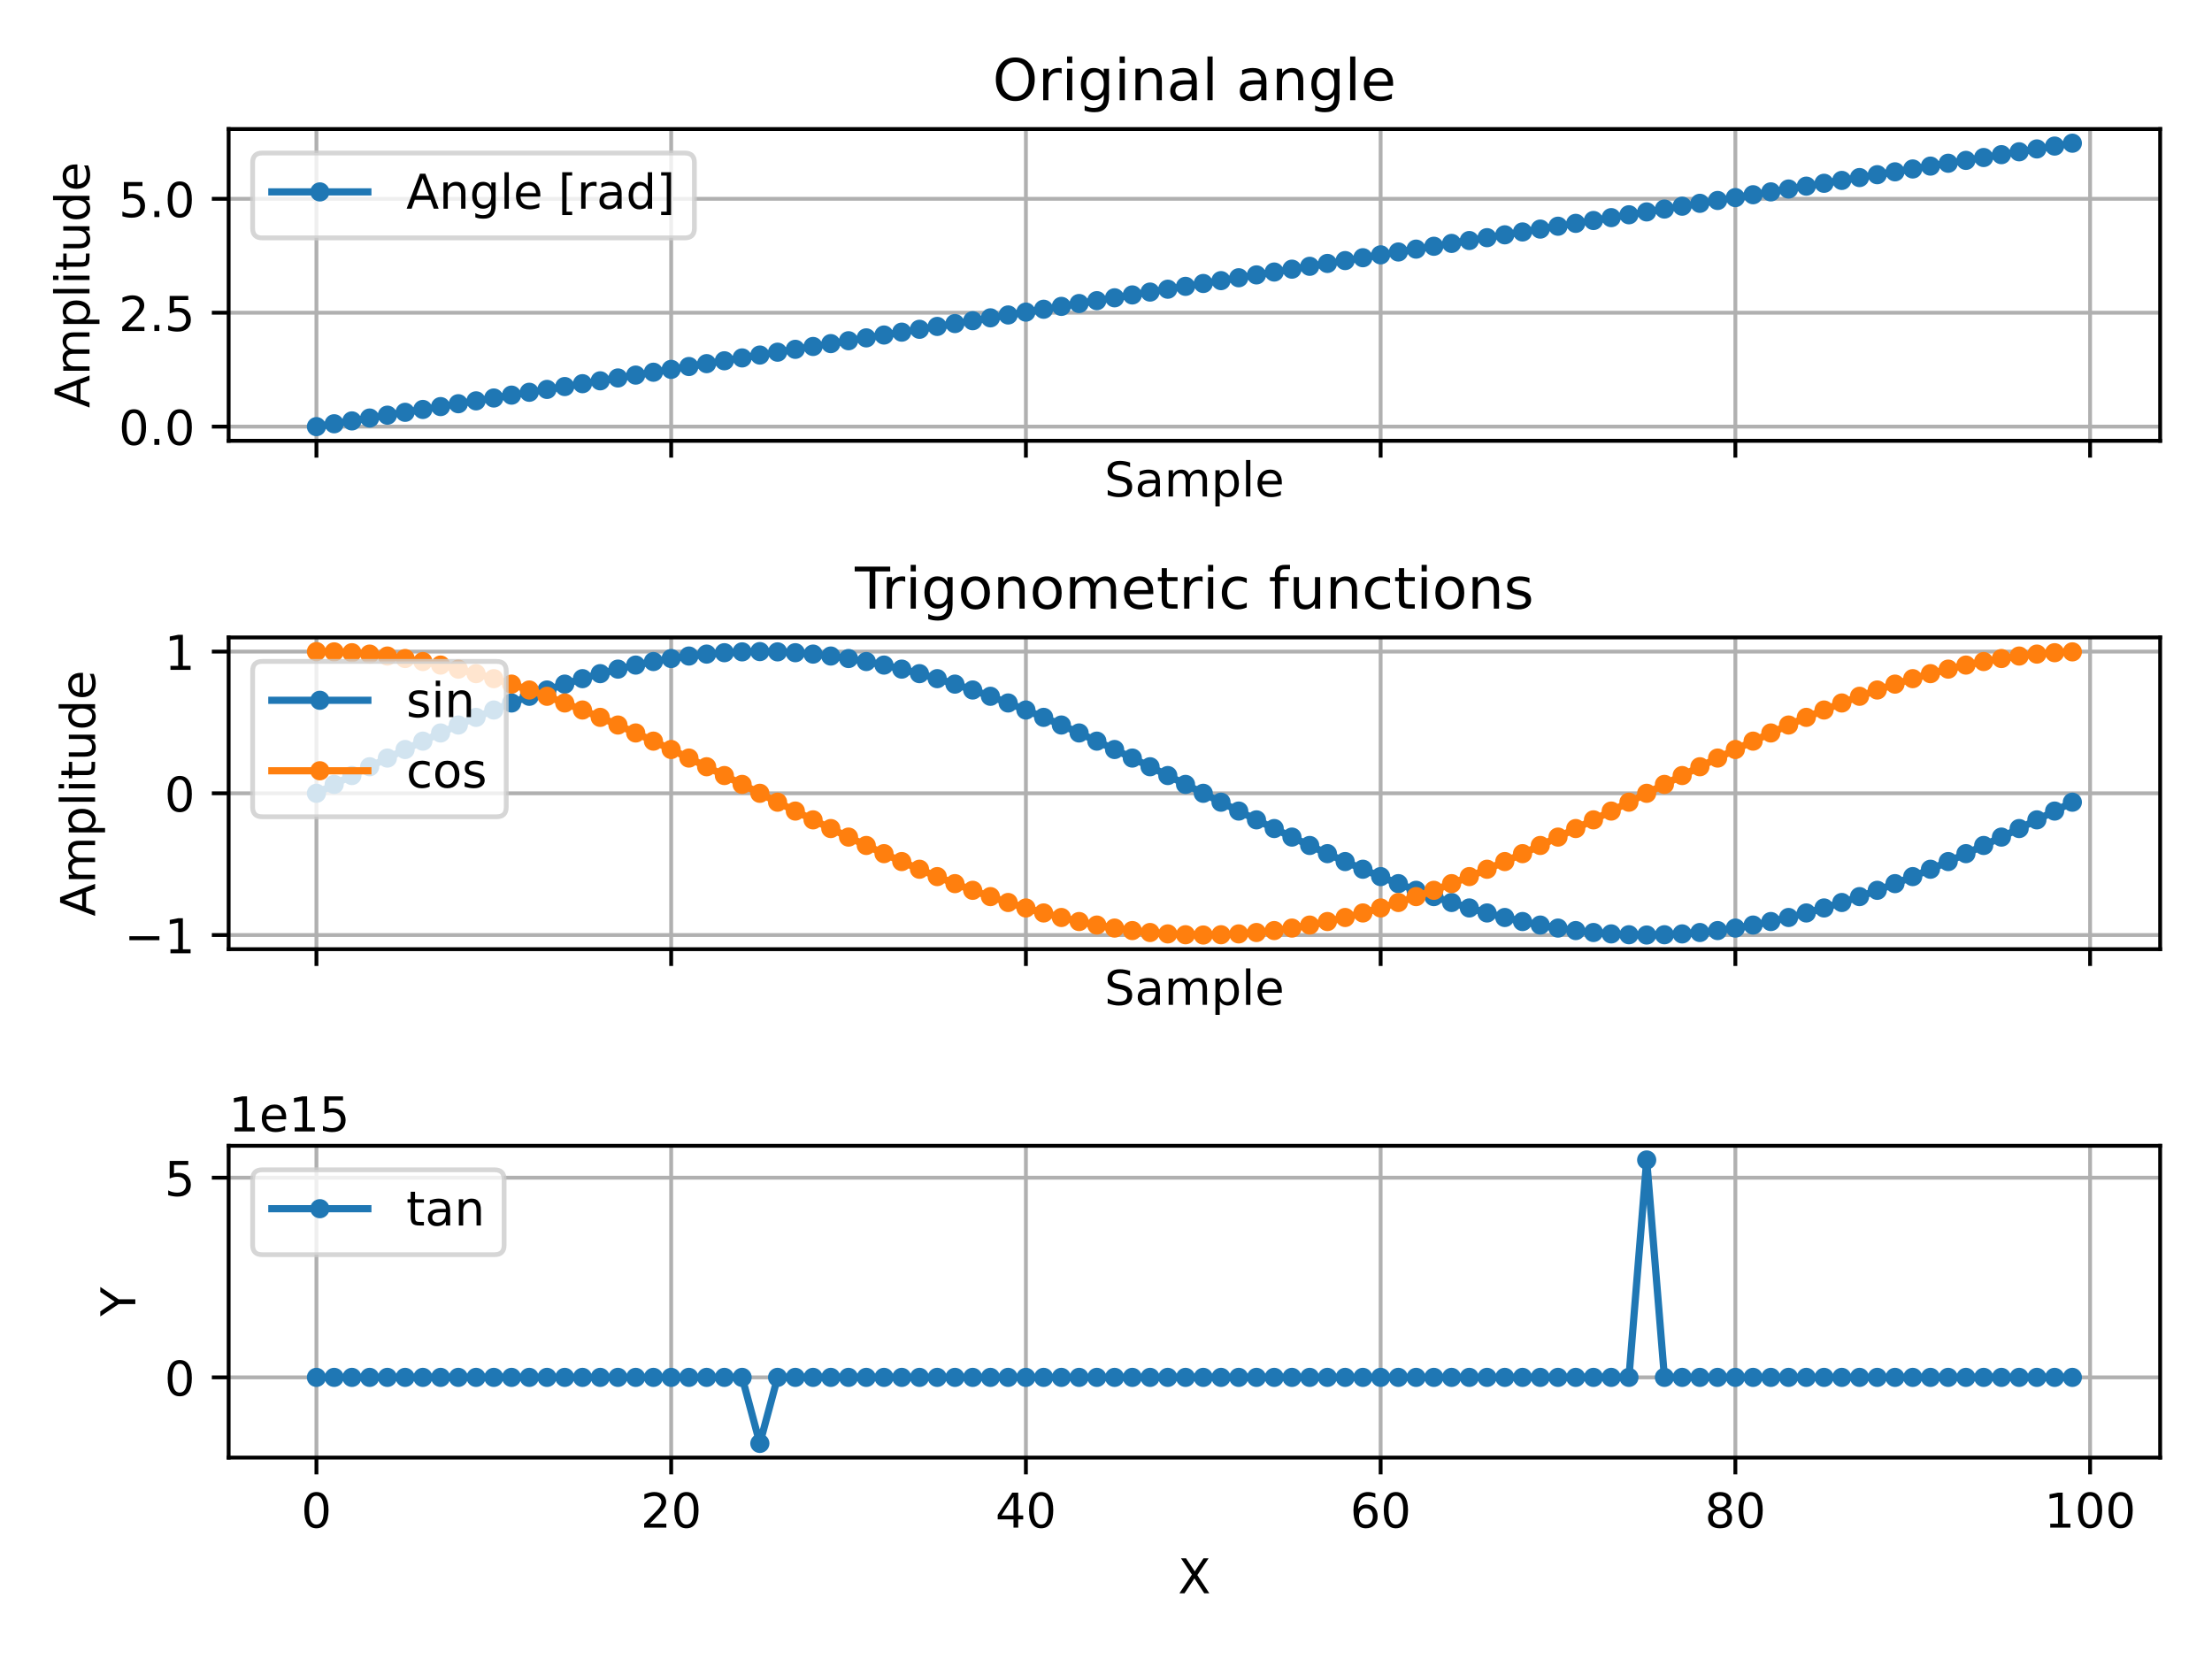 <?xml version="1.0" encoding="utf-8" standalone="no"?>
<!DOCTYPE svg PUBLIC "-//W3C//DTD SVG 1.1//EN"
  "http://www.w3.org/Graphics/SVG/1.1/DTD/svg11.dtd">
<!-- Created with matplotlib (https://matplotlib.org/) -->
<svg height="345.6pt" version="1.1" viewBox="0 0 460.8 345.6" width="460.8pt" xmlns="http://www.w3.org/2000/svg" xmlns:xlink="http://www.w3.org/1999/xlink">
 <defs>
  <style type="text/css">*{stroke-linecap:butt;stroke-linejoin:round;}</style>
 </defs>
 <g id="figure_1">
  <g id="patch_1">
   <path d="M 0 345.6 
L 460.8 345.6 
L 460.8 0 
L 0 0 
z
" style="fill:#ffffff;"/>
  </g>
  <g id="axes_1">
   <g id="patch_2">
    <path d="M 47.63 91.827 
L 450 91.827 
L 450 26.88 
L 47.63 26.88 
z
" style="fill:#ffffff;"/>
   </g>
   <g id="matplotlib.axis_1">
    <g id="xtick_1">
     <g id="line2d_1">
      <path clip-path="url(#pf783bd5d2f)" d="M 65.92 91.827 
L 65.92 26.88 
" style="fill:none;stroke:#b0b0b0;stroke-linecap:square;stroke-width:0.8;"/>
     </g>
     <g id="line2d_2">
      <defs>
       <path d="M 0 0 
L 0 3.5 
" id="mcacffd8f90" style="stroke:#000000;stroke-width:0.8;"/>
      </defs>
      <g>
       <use style="stroke:#000000;stroke-width:0.8;" x="65.92" xlink:href="#mcacffd8f90" y="91.827"/>
      </g>
     </g>
    </g>
    <g id="xtick_2">
     <g id="line2d_3">
      <path clip-path="url(#pf783bd5d2f)" d="M 139.817 91.827 
L 139.817 26.88 
" style="fill:none;stroke:#b0b0b0;stroke-linecap:square;stroke-width:0.8;"/>
     </g>
     <g id="line2d_4">
      <g>
       <use style="stroke:#000000;stroke-width:0.8;" x="139.817" xlink:href="#mcacffd8f90" y="91.827"/>
      </g>
     </g>
    </g>
    <g id="xtick_3">
     <g id="line2d_5">
      <path clip-path="url(#pf783bd5d2f)" d="M 213.714 91.827 
L 213.714 26.88 
" style="fill:none;stroke:#b0b0b0;stroke-linecap:square;stroke-width:0.8;"/>
     </g>
     <g id="line2d_6">
      <g>
       <use style="stroke:#000000;stroke-width:0.8;" x="213.714" xlink:href="#mcacffd8f90" y="91.827"/>
      </g>
     </g>
    </g>
    <g id="xtick_4">
     <g id="line2d_7">
      <path clip-path="url(#pf783bd5d2f)" d="M 287.611 91.827 
L 287.611 26.88 
" style="fill:none;stroke:#b0b0b0;stroke-linecap:square;stroke-width:0.8;"/>
     </g>
     <g id="line2d_8">
      <g>
       <use style="stroke:#000000;stroke-width:0.8;" x="287.611" xlink:href="#mcacffd8f90" y="91.827"/>
      </g>
     </g>
    </g>
    <g id="xtick_5">
     <g id="line2d_9">
      <path clip-path="url(#pf783bd5d2f)" d="M 361.508 91.827 
L 361.508 26.88 
" style="fill:none;stroke:#b0b0b0;stroke-linecap:square;stroke-width:0.8;"/>
     </g>
     <g id="line2d_10">
      <g>
       <use style="stroke:#000000;stroke-width:0.8;" x="361.508" xlink:href="#mcacffd8f90" y="91.827"/>
      </g>
     </g>
    </g>
    <g id="xtick_6">
     <g id="line2d_11">
      <path clip-path="url(#pf783bd5d2f)" d="M 435.405 91.827 
L 435.405 26.88 
" style="fill:none;stroke:#b0b0b0;stroke-linecap:square;stroke-width:0.8;"/>
     </g>
     <g id="line2d_12">
      <g>
       <use style="stroke:#000000;stroke-width:0.8;" x="435.405" xlink:href="#mcacffd8f90" y="91.827"/>
      </g>
     </g>
    </g>
    <g id="text_1">
     <!-- Sample -->
     <g transform="translate(230.067 103.425)scale(0.1 -0.1)">
      <defs>
       <path d="M 53.516 70.516 
L 53.516 60.891 
Q 47.906 63.578 42.922 64.891 
Q 37.938 66.219 33.297 66.219 
Q 25.25 66.219 20.875 63.094 
Q 16.5 59.969 16.5 54.203 
Q 16.5 49.359 19.406 46.891 
Q 22.312 44.438 30.422 42.922 
L 36.375 41.703 
Q 47.406 39.594 52.656 34.297 
Q 57.906 29 57.906 20.125 
Q 57.906 9.516 50.797 4.047 
Q 43.703 -1.422 29.984 -1.422 
Q 24.812 -1.422 18.969 -0.25 
Q 13.141 0.922 6.891 3.219 
L 6.891 13.375 
Q 12.891 10.016 18.656 8.297 
Q 24.422 6.594 29.984 6.594 
Q 38.422 6.594 43.016 9.906 
Q 47.609 13.234 47.609 19.391 
Q 47.609 24.75 44.312 27.781 
Q 41.016 30.812 33.5 32.328 
L 27.484 33.5 
Q 16.453 35.688 11.516 40.375 
Q 6.594 45.062 6.594 53.422 
Q 6.594 63.094 13.406 68.656 
Q 20.219 74.219 32.172 74.219 
Q 37.312 74.219 42.625 73.281 
Q 47.953 72.359 53.516 70.516 
z
" id="DejaVuSans-83"/>
       <path d="M 34.281 27.484 
Q 23.391 27.484 19.188 25 
Q 14.984 22.516 14.984 16.5 
Q 14.984 11.719 18.141 8.906 
Q 21.297 6.109 26.703 6.109 
Q 34.188 6.109 38.703 11.406 
Q 43.219 16.703 43.219 25.484 
L 43.219 27.484 
z
M 52.203 31.203 
L 52.203 0 
L 43.219 0 
L 43.219 8.297 
Q 40.141 3.328 35.547 0.953 
Q 30.953 -1.422 24.312 -1.422 
Q 15.922 -1.422 10.953 3.297 
Q 6 8.016 6 15.922 
Q 6 25.141 12.172 29.828 
Q 18.359 34.516 30.609 34.516 
L 43.219 34.516 
L 43.219 35.406 
Q 43.219 41.609 39.141 45 
Q 35.062 48.391 27.688 48.391 
Q 23 48.391 18.547 47.266 
Q 14.109 46.141 10.016 43.891 
L 10.016 52.203 
Q 14.938 54.109 19.578 55.047 
Q 24.219 56 28.609 56 
Q 40.484 56 46.344 49.844 
Q 52.203 43.703 52.203 31.203 
z
" id="DejaVuSans-97"/>
       <path d="M 52 44.188 
Q 55.375 50.25 60.062 53.125 
Q 64.75 56 71.094 56 
Q 79.641 56 84.281 50.016 
Q 88.922 44.047 88.922 33.016 
L 88.922 0 
L 79.891 0 
L 79.891 32.719 
Q 79.891 40.578 77.094 44.375 
Q 74.312 48.188 68.609 48.188 
Q 61.625 48.188 57.562 43.547 
Q 53.516 38.922 53.516 30.906 
L 53.516 0 
L 44.484 0 
L 44.484 32.719 
Q 44.484 40.625 41.703 44.406 
Q 38.922 48.188 33.109 48.188 
Q 26.219 48.188 22.156 43.531 
Q 18.109 38.875 18.109 30.906 
L 18.109 0 
L 9.078 0 
L 9.078 54.688 
L 18.109 54.688 
L 18.109 46.188 
Q 21.188 51.219 25.484 53.609 
Q 29.781 56 35.688 56 
Q 41.656 56 45.828 52.969 
Q 50 49.953 52 44.188 
z
" id="DejaVuSans-109"/>
       <path d="M 18.109 8.203 
L 18.109 -20.797 
L 9.078 -20.797 
L 9.078 54.688 
L 18.109 54.688 
L 18.109 46.391 
Q 20.953 51.266 25.266 53.625 
Q 29.594 56 35.594 56 
Q 45.562 56 51.781 48.094 
Q 58.016 40.188 58.016 27.297 
Q 58.016 14.406 51.781 6.484 
Q 45.562 -1.422 35.594 -1.422 
Q 29.594 -1.422 25.266 0.953 
Q 20.953 3.328 18.109 8.203 
z
M 48.688 27.297 
Q 48.688 37.203 44.609 42.844 
Q 40.531 48.484 33.406 48.484 
Q 26.266 48.484 22.188 42.844 
Q 18.109 37.203 18.109 27.297 
Q 18.109 17.391 22.188 11.75 
Q 26.266 6.109 33.406 6.109 
Q 40.531 6.109 44.609 11.75 
Q 48.688 17.391 48.688 27.297 
z
" id="DejaVuSans-112"/>
       <path d="M 9.422 75.984 
L 18.406 75.984 
L 18.406 0 
L 9.422 0 
z
" id="DejaVuSans-108"/>
       <path d="M 56.203 29.594 
L 56.203 25.203 
L 14.891 25.203 
Q 15.484 15.922 20.484 11.062 
Q 25.484 6.203 34.422 6.203 
Q 39.594 6.203 44.453 7.469 
Q 49.312 8.734 54.109 11.281 
L 54.109 2.781 
Q 49.266 0.734 44.188 -0.344 
Q 39.109 -1.422 33.891 -1.422 
Q 20.797 -1.422 13.156 6.188 
Q 5.516 13.812 5.516 26.812 
Q 5.516 40.234 12.766 48.109 
Q 20.016 56 32.328 56 
Q 43.359 56 49.781 48.891 
Q 56.203 41.797 56.203 29.594 
z
M 47.219 32.234 
Q 47.125 39.594 43.094 43.984 
Q 39.062 48.391 32.422 48.391 
Q 24.906 48.391 20.391 44.141 
Q 15.875 39.891 15.188 32.172 
z
" id="DejaVuSans-101"/>
      </defs>
      <use xlink:href="#DejaVuSans-83"/>
      <use x="63.477" xlink:href="#DejaVuSans-97"/>
      <use x="124.756" xlink:href="#DejaVuSans-109"/>
      <use x="222.168" xlink:href="#DejaVuSans-112"/>
      <use x="285.645" xlink:href="#DejaVuSans-108"/>
      <use x="313.428" xlink:href="#DejaVuSans-101"/>
     </g>
    </g>
   </g>
   <g id="matplotlib.axis_2">
    <g id="ytick_1">
     <g id="line2d_13">
      <path clip-path="url(#pf783bd5d2f)" d="M 47.63 88.875 
L 450 88.875 
" style="fill:none;stroke:#b0b0b0;stroke-linecap:square;stroke-width:0.8;"/>
     </g>
     <g id="line2d_14">
      <defs>
       <path d="M 0 0 
L -3.5 0 
" id="m9753063fd5" style="stroke:#000000;stroke-width:0.8;"/>
      </defs>
      <g>
       <use style="stroke:#000000;stroke-width:0.8;" x="47.63" xlink:href="#m9753063fd5" y="88.875"/>
      </g>
     </g>
     <g id="text_2">
      <!-- 0.0 -->
      <g transform="translate(24.727 92.674)scale(0.1 -0.1)">
       <defs>
        <path d="M 31.781 66.406 
Q 24.172 66.406 20.328 58.906 
Q 16.5 51.422 16.5 36.375 
Q 16.5 21.391 20.328 13.891 
Q 24.172 6.391 31.781 6.391 
Q 39.453 6.391 43.281 13.891 
Q 47.125 21.391 47.125 36.375 
Q 47.125 51.422 43.281 58.906 
Q 39.453 66.406 31.781 66.406 
z
M 31.781 74.219 
Q 44.047 74.219 50.516 64.516 
Q 56.984 54.828 56.984 36.375 
Q 56.984 17.969 50.516 8.266 
Q 44.047 -1.422 31.781 -1.422 
Q 19.531 -1.422 13.062 8.266 
Q 6.594 17.969 6.594 36.375 
Q 6.594 54.828 13.062 64.516 
Q 19.531 74.219 31.781 74.219 
z
" id="DejaVuSans-48"/>
        <path d="M 10.688 12.406 
L 21 12.406 
L 21 0 
L 10.688 0 
z
" id="DejaVuSans-46"/>
       </defs>
       <use xlink:href="#DejaVuSans-48"/>
       <use x="63.623" xlink:href="#DejaVuSans-46"/>
       <use x="95.41" xlink:href="#DejaVuSans-48"/>
      </g>
     </g>
    </g>
    <g id="ytick_2">
     <g id="line2d_15">
      <path clip-path="url(#pf783bd5d2f)" d="M 47.63 65.145 
L 450 65.145 
" style="fill:none;stroke:#b0b0b0;stroke-linecap:square;stroke-width:0.8;"/>
     </g>
     <g id="line2d_16">
      <g>
       <use style="stroke:#000000;stroke-width:0.8;" x="47.63" xlink:href="#m9753063fd5" y="65.145"/>
      </g>
     </g>
     <g id="text_3">
      <!-- 2.5 -->
      <g transform="translate(24.727 68.944)scale(0.1 -0.1)">
       <defs>
        <path d="M 19.188 8.297 
L 53.609 8.297 
L 53.609 0 
L 7.328 0 
L 7.328 8.297 
Q 12.938 14.109 22.625 23.891 
Q 32.328 33.688 34.812 36.531 
Q 39.547 41.844 41.422 45.531 
Q 43.312 49.219 43.312 52.781 
Q 43.312 58.594 39.234 62.25 
Q 35.156 65.922 28.609 65.922 
Q 23.969 65.922 18.812 64.312 
Q 13.672 62.703 7.812 59.422 
L 7.812 69.391 
Q 13.766 71.781 18.938 73 
Q 24.125 74.219 28.422 74.219 
Q 39.75 74.219 46.484 68.547 
Q 53.219 62.891 53.219 53.422 
Q 53.219 48.922 51.531 44.891 
Q 49.859 40.875 45.406 35.406 
Q 44.188 33.984 37.641 27.219 
Q 31.109 20.453 19.188 8.297 
z
" id="DejaVuSans-50"/>
        <path d="M 10.797 72.906 
L 49.516 72.906 
L 49.516 64.594 
L 19.828 64.594 
L 19.828 46.734 
Q 21.969 47.469 24.109 47.828 
Q 26.266 48.188 28.422 48.188 
Q 40.625 48.188 47.75 41.5 
Q 54.891 34.812 54.891 23.391 
Q 54.891 11.625 47.562 5.094 
Q 40.234 -1.422 26.906 -1.422 
Q 22.312 -1.422 17.547 -0.641 
Q 12.797 0.141 7.719 1.703 
L 7.719 11.625 
Q 12.109 9.234 16.797 8.062 
Q 21.484 6.891 26.703 6.891 
Q 35.156 6.891 40.078 11.328 
Q 45.016 15.766 45.016 23.391 
Q 45.016 31 40.078 35.438 
Q 35.156 39.891 26.703 39.891 
Q 22.75 39.891 18.812 39.016 
Q 14.891 38.141 10.797 36.281 
z
" id="DejaVuSans-53"/>
       </defs>
       <use xlink:href="#DejaVuSans-50"/>
       <use x="63.623" xlink:href="#DejaVuSans-46"/>
       <use x="95.41" xlink:href="#DejaVuSans-53"/>
      </g>
     </g>
    </g>
    <g id="ytick_3">
     <g id="line2d_17">
      <path clip-path="url(#pf783bd5d2f)" d="M 47.63 41.415 
L 450 41.415 
" style="fill:none;stroke:#b0b0b0;stroke-linecap:square;stroke-width:0.8;"/>
     </g>
     <g id="line2d_18">
      <g>
       <use style="stroke:#000000;stroke-width:0.8;" x="47.63" xlink:href="#m9753063fd5" y="41.415"/>
      </g>
     </g>
     <g id="text_4">
      <!-- 5.0 -->
      <g transform="translate(24.727 45.215)scale(0.1 -0.1)">
       <use xlink:href="#DejaVuSans-53"/>
       <use x="63.623" xlink:href="#DejaVuSans-46"/>
       <use x="95.41" xlink:href="#DejaVuSans-48"/>
      </g>
     </g>
    </g>
    <g id="text_5">
     <!-- Amplitude -->
     <g transform="translate(18.647 84.976)rotate(-90)scale(0.1 -0.1)">
      <defs>
       <path d="M 34.188 63.188 
L 20.797 26.906 
L 47.609 26.906 
z
M 28.609 72.906 
L 39.797 72.906 
L 67.578 0 
L 57.328 0 
L 50.688 18.703 
L 17.828 18.703 
L 11.188 0 
L 0.781 0 
z
" id="DejaVuSans-65"/>
       <path d="M 9.422 54.688 
L 18.406 54.688 
L 18.406 0 
L 9.422 0 
z
M 9.422 75.984 
L 18.406 75.984 
L 18.406 64.594 
L 9.422 64.594 
z
" id="DejaVuSans-105"/>
       <path d="M 18.312 70.219 
L 18.312 54.688 
L 36.812 54.688 
L 36.812 47.703 
L 18.312 47.703 
L 18.312 18.016 
Q 18.312 11.328 20.141 9.422 
Q 21.969 7.516 27.594 7.516 
L 36.812 7.516 
L 36.812 0 
L 27.594 0 
Q 17.188 0 13.234 3.875 
Q 9.281 7.766 9.281 18.016 
L 9.281 47.703 
L 2.688 47.703 
L 2.688 54.688 
L 9.281 54.688 
L 9.281 70.219 
z
" id="DejaVuSans-116"/>
       <path d="M 8.5 21.578 
L 8.5 54.688 
L 17.484 54.688 
L 17.484 21.922 
Q 17.484 14.156 20.5 10.266 
Q 23.531 6.391 29.594 6.391 
Q 36.859 6.391 41.078 11.031 
Q 45.312 15.672 45.312 23.688 
L 45.312 54.688 
L 54.297 54.688 
L 54.297 0 
L 45.312 0 
L 45.312 8.406 
Q 42.047 3.422 37.719 1 
Q 33.406 -1.422 27.688 -1.422 
Q 18.266 -1.422 13.375 4.438 
Q 8.5 10.297 8.5 21.578 
z
M 31.109 56 
z
" id="DejaVuSans-117"/>
       <path d="M 45.406 46.391 
L 45.406 75.984 
L 54.391 75.984 
L 54.391 0 
L 45.406 0 
L 45.406 8.203 
Q 42.578 3.328 38.25 0.953 
Q 33.938 -1.422 27.875 -1.422 
Q 17.969 -1.422 11.734 6.484 
Q 5.516 14.406 5.516 27.297 
Q 5.516 40.188 11.734 48.094 
Q 17.969 56 27.875 56 
Q 33.938 56 38.25 53.625 
Q 42.578 51.266 45.406 46.391 
z
M 14.797 27.297 
Q 14.797 17.391 18.875 11.75 
Q 22.953 6.109 30.078 6.109 
Q 37.203 6.109 41.297 11.75 
Q 45.406 17.391 45.406 27.297 
Q 45.406 37.203 41.297 42.844 
Q 37.203 48.484 30.078 48.484 
Q 22.953 48.484 18.875 42.844 
Q 14.797 37.203 14.797 27.297 
z
" id="DejaVuSans-100"/>
      </defs>
      <use xlink:href="#DejaVuSans-65"/>
      <use x="68.408" xlink:href="#DejaVuSans-109"/>
      <use x="165.82" xlink:href="#DejaVuSans-112"/>
      <use x="229.297" xlink:href="#DejaVuSans-108"/>
      <use x="257.08" xlink:href="#DejaVuSans-105"/>
      <use x="284.863" xlink:href="#DejaVuSans-116"/>
      <use x="324.072" xlink:href="#DejaVuSans-117"/>
      <use x="387.451" xlink:href="#DejaVuSans-100"/>
      <use x="450.928" xlink:href="#DejaVuSans-101"/>
     </g>
    </g>
   </g>
   <g id="line2d_19">
    <path clip-path="url(#pf783bd5d2f)" d="M 65.92 88.875 
L 69.614 88.278 
L 73.309 87.682 
L 77.004 87.085 
L 80.699 86.489 
L 84.394 85.893 
L 88.089 85.296 
L 91.784 84.7 
L 95.478 84.103 
L 99.173 83.507 
L 102.868 82.911 
L 106.563 82.314 
L 110.258 81.718 
L 113.953 81.121 
L 117.648 80.525 
L 121.342 79.929 
L 125.037 79.332 
L 128.732 78.736 
L 132.427 78.14 
L 136.122 77.543 
L 139.817 76.947 
L 143.512 76.35 
L 147.206 75.754 
L 150.901 75.158 
L 154.596 74.561 
L 158.291 73.965 
L 161.986 73.368 
L 165.681 72.772 
L 169.376 72.176 
L 173.07 71.579 
L 176.765 70.983 
L 180.46 70.387 
L 184.155 69.79 
L 187.85 69.194 
L 191.545 68.597 
L 195.24 68.001 
L 198.934 67.405 
L 202.629 66.808 
L 206.324 66.212 
L 210.019 65.615 
L 213.714 65.019 
L 217.409 64.423 
L 221.104 63.826 
L 224.798 63.23 
L 228.493 62.633 
L 232.188 62.037 
L 235.883 61.441 
L 239.578 60.844 
L 243.273 60.248 
L 246.968 59.652 
L 250.662 59.055 
L 254.357 58.459 
L 258.052 57.862 
L 261.747 57.266 
L 265.442 56.67 
L 269.137 56.073 
L 272.832 55.477 
L 276.526 54.88 
L 280.221 54.284 
L 283.916 53.688 
L 287.611 53.091 
L 291.306 52.495 
L 295.001 51.898 
L 298.696 51.302 
L 302.39 50.706 
L 306.085 50.109 
L 309.78 49.513 
L 313.475 48.917 
L 317.17 48.32 
L 320.865 47.724 
L 324.56 47.127 
L 328.254 46.531 
L 331.949 45.935 
L 335.644 45.338 
L 339.339 44.742 
L 343.034 44.145 
L 346.729 43.549 
L 350.424 42.953 
L 354.118 42.356 
L 357.813 41.76 
L 361.508 41.163 
L 365.203 40.567 
L 368.898 39.971 
L 372.593 39.374 
L 376.288 38.778 
L 379.982 38.182 
L 383.677 37.585 
L 387.372 36.989 
L 391.067 36.392 
L 394.762 35.796 
L 398.457 35.2 
L 402.152 34.603 
L 405.846 34.007 
L 409.541 33.41 
L 413.236 32.814 
L 416.931 32.218 
L 420.626 31.621 
L 424.321 31.025 
L 428.016 30.429 
L 431.71 29.832 
" style="fill:none;stroke:#1f77b4;stroke-linecap:square;stroke-width:1.5;"/>
    <defs>
     <path d="M 0 1.5 
C 0.398 1.5 0.779 1.342 1.061 1.061 
C 1.342 0.779 1.5 0.398 1.5 0 
C 1.5 -0.398 1.342 -0.779 1.061 -1.061 
C 0.779 -1.342 0.398 -1.5 0 -1.5 
C -0.398 -1.5 -0.779 -1.342 -1.061 -1.061 
C -1.342 -0.779 -1.5 -0.398 -1.5 0 
C -1.5 0.398 -1.342 0.779 -1.061 1.061 
C -0.779 1.342 -0.398 1.5 0 1.5 
z
" id="m3f023cc95f" style="stroke:#1f77b4;"/>
    </defs>
    <g clip-path="url(#pf783bd5d2f)">
     <use style="fill:#1f77b4;stroke:#1f77b4;" x="65.92" xlink:href="#m3f023cc95f" y="88.875"/>
     <use style="fill:#1f77b4;stroke:#1f77b4;" x="69.614" xlink:href="#m3f023cc95f" y="88.278"/>
     <use style="fill:#1f77b4;stroke:#1f77b4;" x="73.309" xlink:href="#m3f023cc95f" y="87.682"/>
     <use style="fill:#1f77b4;stroke:#1f77b4;" x="77.004" xlink:href="#m3f023cc95f" y="87.085"/>
     <use style="fill:#1f77b4;stroke:#1f77b4;" x="80.699" xlink:href="#m3f023cc95f" y="86.489"/>
     <use style="fill:#1f77b4;stroke:#1f77b4;" x="84.394" xlink:href="#m3f023cc95f" y="85.893"/>
     <use style="fill:#1f77b4;stroke:#1f77b4;" x="88.089" xlink:href="#m3f023cc95f" y="85.296"/>
     <use style="fill:#1f77b4;stroke:#1f77b4;" x="91.784" xlink:href="#m3f023cc95f" y="84.7"/>
     <use style="fill:#1f77b4;stroke:#1f77b4;" x="95.478" xlink:href="#m3f023cc95f" y="84.103"/>
     <use style="fill:#1f77b4;stroke:#1f77b4;" x="99.173" xlink:href="#m3f023cc95f" y="83.507"/>
     <use style="fill:#1f77b4;stroke:#1f77b4;" x="102.868" xlink:href="#m3f023cc95f" y="82.911"/>
     <use style="fill:#1f77b4;stroke:#1f77b4;" x="106.563" xlink:href="#m3f023cc95f" y="82.314"/>
     <use style="fill:#1f77b4;stroke:#1f77b4;" x="110.258" xlink:href="#m3f023cc95f" y="81.718"/>
     <use style="fill:#1f77b4;stroke:#1f77b4;" x="113.953" xlink:href="#m3f023cc95f" y="81.121"/>
     <use style="fill:#1f77b4;stroke:#1f77b4;" x="117.648" xlink:href="#m3f023cc95f" y="80.525"/>
     <use style="fill:#1f77b4;stroke:#1f77b4;" x="121.342" xlink:href="#m3f023cc95f" y="79.929"/>
     <use style="fill:#1f77b4;stroke:#1f77b4;" x="125.037" xlink:href="#m3f023cc95f" y="79.332"/>
     <use style="fill:#1f77b4;stroke:#1f77b4;" x="128.732" xlink:href="#m3f023cc95f" y="78.736"/>
     <use style="fill:#1f77b4;stroke:#1f77b4;" x="132.427" xlink:href="#m3f023cc95f" y="78.14"/>
     <use style="fill:#1f77b4;stroke:#1f77b4;" x="136.122" xlink:href="#m3f023cc95f" y="77.543"/>
     <use style="fill:#1f77b4;stroke:#1f77b4;" x="139.817" xlink:href="#m3f023cc95f" y="76.947"/>
     <use style="fill:#1f77b4;stroke:#1f77b4;" x="143.512" xlink:href="#m3f023cc95f" y="76.35"/>
     <use style="fill:#1f77b4;stroke:#1f77b4;" x="147.206" xlink:href="#m3f023cc95f" y="75.754"/>
     <use style="fill:#1f77b4;stroke:#1f77b4;" x="150.901" xlink:href="#m3f023cc95f" y="75.158"/>
     <use style="fill:#1f77b4;stroke:#1f77b4;" x="154.596" xlink:href="#m3f023cc95f" y="74.561"/>
     <use style="fill:#1f77b4;stroke:#1f77b4;" x="158.291" xlink:href="#m3f023cc95f" y="73.965"/>
     <use style="fill:#1f77b4;stroke:#1f77b4;" x="161.986" xlink:href="#m3f023cc95f" y="73.368"/>
     <use style="fill:#1f77b4;stroke:#1f77b4;" x="165.681" xlink:href="#m3f023cc95f" y="72.772"/>
     <use style="fill:#1f77b4;stroke:#1f77b4;" x="169.376" xlink:href="#m3f023cc95f" y="72.176"/>
     <use style="fill:#1f77b4;stroke:#1f77b4;" x="173.07" xlink:href="#m3f023cc95f" y="71.579"/>
     <use style="fill:#1f77b4;stroke:#1f77b4;" x="176.765" xlink:href="#m3f023cc95f" y="70.983"/>
     <use style="fill:#1f77b4;stroke:#1f77b4;" x="180.46" xlink:href="#m3f023cc95f" y="70.387"/>
     <use style="fill:#1f77b4;stroke:#1f77b4;" x="184.155" xlink:href="#m3f023cc95f" y="69.79"/>
     <use style="fill:#1f77b4;stroke:#1f77b4;" x="187.85" xlink:href="#m3f023cc95f" y="69.194"/>
     <use style="fill:#1f77b4;stroke:#1f77b4;" x="191.545" xlink:href="#m3f023cc95f" y="68.597"/>
     <use style="fill:#1f77b4;stroke:#1f77b4;" x="195.24" xlink:href="#m3f023cc95f" y="68.001"/>
     <use style="fill:#1f77b4;stroke:#1f77b4;" x="198.934" xlink:href="#m3f023cc95f" y="67.405"/>
     <use style="fill:#1f77b4;stroke:#1f77b4;" x="202.629" xlink:href="#m3f023cc95f" y="66.808"/>
     <use style="fill:#1f77b4;stroke:#1f77b4;" x="206.324" xlink:href="#m3f023cc95f" y="66.212"/>
     <use style="fill:#1f77b4;stroke:#1f77b4;" x="210.019" xlink:href="#m3f023cc95f" y="65.615"/>
     <use style="fill:#1f77b4;stroke:#1f77b4;" x="213.714" xlink:href="#m3f023cc95f" y="65.019"/>
     <use style="fill:#1f77b4;stroke:#1f77b4;" x="217.409" xlink:href="#m3f023cc95f" y="64.423"/>
     <use style="fill:#1f77b4;stroke:#1f77b4;" x="221.104" xlink:href="#m3f023cc95f" y="63.826"/>
     <use style="fill:#1f77b4;stroke:#1f77b4;" x="224.798" xlink:href="#m3f023cc95f" y="63.23"/>
     <use style="fill:#1f77b4;stroke:#1f77b4;" x="228.493" xlink:href="#m3f023cc95f" y="62.633"/>
     <use style="fill:#1f77b4;stroke:#1f77b4;" x="232.188" xlink:href="#m3f023cc95f" y="62.037"/>
     <use style="fill:#1f77b4;stroke:#1f77b4;" x="235.883" xlink:href="#m3f023cc95f" y="61.441"/>
     <use style="fill:#1f77b4;stroke:#1f77b4;" x="239.578" xlink:href="#m3f023cc95f" y="60.844"/>
     <use style="fill:#1f77b4;stroke:#1f77b4;" x="243.273" xlink:href="#m3f023cc95f" y="60.248"/>
     <use style="fill:#1f77b4;stroke:#1f77b4;" x="246.968" xlink:href="#m3f023cc95f" y="59.652"/>
     <use style="fill:#1f77b4;stroke:#1f77b4;" x="250.662" xlink:href="#m3f023cc95f" y="59.055"/>
     <use style="fill:#1f77b4;stroke:#1f77b4;" x="254.357" xlink:href="#m3f023cc95f" y="58.459"/>
     <use style="fill:#1f77b4;stroke:#1f77b4;" x="258.052" xlink:href="#m3f023cc95f" y="57.862"/>
     <use style="fill:#1f77b4;stroke:#1f77b4;" x="261.747" xlink:href="#m3f023cc95f" y="57.266"/>
     <use style="fill:#1f77b4;stroke:#1f77b4;" x="265.442" xlink:href="#m3f023cc95f" y="56.67"/>
     <use style="fill:#1f77b4;stroke:#1f77b4;" x="269.137" xlink:href="#m3f023cc95f" y="56.073"/>
     <use style="fill:#1f77b4;stroke:#1f77b4;" x="272.832" xlink:href="#m3f023cc95f" y="55.477"/>
     <use style="fill:#1f77b4;stroke:#1f77b4;" x="276.526" xlink:href="#m3f023cc95f" y="54.88"/>
     <use style="fill:#1f77b4;stroke:#1f77b4;" x="280.221" xlink:href="#m3f023cc95f" y="54.284"/>
     <use style="fill:#1f77b4;stroke:#1f77b4;" x="283.916" xlink:href="#m3f023cc95f" y="53.688"/>
     <use style="fill:#1f77b4;stroke:#1f77b4;" x="287.611" xlink:href="#m3f023cc95f" y="53.091"/>
     <use style="fill:#1f77b4;stroke:#1f77b4;" x="291.306" xlink:href="#m3f023cc95f" y="52.495"/>
     <use style="fill:#1f77b4;stroke:#1f77b4;" x="295.001" xlink:href="#m3f023cc95f" y="51.898"/>
     <use style="fill:#1f77b4;stroke:#1f77b4;" x="298.696" xlink:href="#m3f023cc95f" y="51.302"/>
     <use style="fill:#1f77b4;stroke:#1f77b4;" x="302.39" xlink:href="#m3f023cc95f" y="50.706"/>
     <use style="fill:#1f77b4;stroke:#1f77b4;" x="306.085" xlink:href="#m3f023cc95f" y="50.109"/>
     <use style="fill:#1f77b4;stroke:#1f77b4;" x="309.78" xlink:href="#m3f023cc95f" y="49.513"/>
     <use style="fill:#1f77b4;stroke:#1f77b4;" x="313.475" xlink:href="#m3f023cc95f" y="48.917"/>
     <use style="fill:#1f77b4;stroke:#1f77b4;" x="317.17" xlink:href="#m3f023cc95f" y="48.32"/>
     <use style="fill:#1f77b4;stroke:#1f77b4;" x="320.865" xlink:href="#m3f023cc95f" y="47.724"/>
     <use style="fill:#1f77b4;stroke:#1f77b4;" x="324.56" xlink:href="#m3f023cc95f" y="47.127"/>
     <use style="fill:#1f77b4;stroke:#1f77b4;" x="328.254" xlink:href="#m3f023cc95f" y="46.531"/>
     <use style="fill:#1f77b4;stroke:#1f77b4;" x="331.949" xlink:href="#m3f023cc95f" y="45.935"/>
     <use style="fill:#1f77b4;stroke:#1f77b4;" x="335.644" xlink:href="#m3f023cc95f" y="45.338"/>
     <use style="fill:#1f77b4;stroke:#1f77b4;" x="339.339" xlink:href="#m3f023cc95f" y="44.742"/>
     <use style="fill:#1f77b4;stroke:#1f77b4;" x="343.034" xlink:href="#m3f023cc95f" y="44.145"/>
     <use style="fill:#1f77b4;stroke:#1f77b4;" x="346.729" xlink:href="#m3f023cc95f" y="43.549"/>
     <use style="fill:#1f77b4;stroke:#1f77b4;" x="350.424" xlink:href="#m3f023cc95f" y="42.953"/>
     <use style="fill:#1f77b4;stroke:#1f77b4;" x="354.118" xlink:href="#m3f023cc95f" y="42.356"/>
     <use style="fill:#1f77b4;stroke:#1f77b4;" x="357.813" xlink:href="#m3f023cc95f" y="41.76"/>
     <use style="fill:#1f77b4;stroke:#1f77b4;" x="361.508" xlink:href="#m3f023cc95f" y="41.163"/>
     <use style="fill:#1f77b4;stroke:#1f77b4;" x="365.203" xlink:href="#m3f023cc95f" y="40.567"/>
     <use style="fill:#1f77b4;stroke:#1f77b4;" x="368.898" xlink:href="#m3f023cc95f" y="39.971"/>
     <use style="fill:#1f77b4;stroke:#1f77b4;" x="372.593" xlink:href="#m3f023cc95f" y="39.374"/>
     <use style="fill:#1f77b4;stroke:#1f77b4;" x="376.288" xlink:href="#m3f023cc95f" y="38.778"/>
     <use style="fill:#1f77b4;stroke:#1f77b4;" x="379.982" xlink:href="#m3f023cc95f" y="38.182"/>
     <use style="fill:#1f77b4;stroke:#1f77b4;" x="383.677" xlink:href="#m3f023cc95f" y="37.585"/>
     <use style="fill:#1f77b4;stroke:#1f77b4;" x="387.372" xlink:href="#m3f023cc95f" y="36.989"/>
     <use style="fill:#1f77b4;stroke:#1f77b4;" x="391.067" xlink:href="#m3f023cc95f" y="36.392"/>
     <use style="fill:#1f77b4;stroke:#1f77b4;" x="394.762" xlink:href="#m3f023cc95f" y="35.796"/>
     <use style="fill:#1f77b4;stroke:#1f77b4;" x="398.457" xlink:href="#m3f023cc95f" y="35.2"/>
     <use style="fill:#1f77b4;stroke:#1f77b4;" x="402.152" xlink:href="#m3f023cc95f" y="34.603"/>
     <use style="fill:#1f77b4;stroke:#1f77b4;" x="405.846" xlink:href="#m3f023cc95f" y="34.007"/>
     <use style="fill:#1f77b4;stroke:#1f77b4;" x="409.541" xlink:href="#m3f023cc95f" y="33.41"/>
     <use style="fill:#1f77b4;stroke:#1f77b4;" x="413.236" xlink:href="#m3f023cc95f" y="32.814"/>
     <use style="fill:#1f77b4;stroke:#1f77b4;" x="416.931" xlink:href="#m3f023cc95f" y="32.218"/>
     <use style="fill:#1f77b4;stroke:#1f77b4;" x="420.626" xlink:href="#m3f023cc95f" y="31.621"/>
     <use style="fill:#1f77b4;stroke:#1f77b4;" x="424.321" xlink:href="#m3f023cc95f" y="31.025"/>
     <use style="fill:#1f77b4;stroke:#1f77b4;" x="428.016" xlink:href="#m3f023cc95f" y="30.429"/>
     <use style="fill:#1f77b4;stroke:#1f77b4;" x="431.71" xlink:href="#m3f023cc95f" y="29.832"/>
    </g>
   </g>
   <g id="patch_3">
    <path d="M 47.63 91.827 
L 47.63 26.88 
" style="fill:none;stroke:#000000;stroke-linecap:square;stroke-linejoin:miter;stroke-width:0.8;"/>
   </g>
   <g id="patch_4">
    <path d="M 450 91.827 
L 450 26.88 
" style="fill:none;stroke:#000000;stroke-linecap:square;stroke-linejoin:miter;stroke-width:0.8;"/>
   </g>
   <g id="patch_5">
    <path d="M 47.63 91.827 
L 450 91.827 
" style="fill:none;stroke:#000000;stroke-linecap:square;stroke-linejoin:miter;stroke-width:0.8;"/>
   </g>
   <g id="patch_6">
    <path d="M 47.63 26.88 
L 450 26.88 
" style="fill:none;stroke:#000000;stroke-linecap:square;stroke-linejoin:miter;stroke-width:0.8;"/>
   </g>
   <g id="text_6">
    <!-- Original angle -->
    <g transform="translate(206.782 20.88)scale(0.12 -0.12)">
     <defs>
      <path d="M 39.406 66.219 
Q 28.656 66.219 22.328 58.203 
Q 16.016 50.203 16.016 36.375 
Q 16.016 22.609 22.328 14.594 
Q 28.656 6.594 39.406 6.594 
Q 50.141 6.594 56.422 14.594 
Q 62.703 22.609 62.703 36.375 
Q 62.703 50.203 56.422 58.203 
Q 50.141 66.219 39.406 66.219 
z
M 39.406 74.219 
Q 54.734 74.219 63.906 63.938 
Q 73.094 53.656 73.094 36.375 
Q 73.094 19.141 63.906 8.859 
Q 54.734 -1.422 39.406 -1.422 
Q 24.031 -1.422 14.812 8.828 
Q 5.609 19.094 5.609 36.375 
Q 5.609 53.656 14.812 63.938 
Q 24.031 74.219 39.406 74.219 
z
" id="DejaVuSans-79"/>
      <path d="M 41.109 46.297 
Q 39.594 47.172 37.812 47.578 
Q 36.031 48 33.891 48 
Q 26.266 48 22.188 43.047 
Q 18.109 38.094 18.109 28.812 
L 18.109 0 
L 9.078 0 
L 9.078 54.688 
L 18.109 54.688 
L 18.109 46.188 
Q 20.953 51.172 25.484 53.578 
Q 30.031 56 36.531 56 
Q 37.453 56 38.578 55.875 
Q 39.703 55.766 41.062 55.516 
z
" id="DejaVuSans-114"/>
      <path d="M 45.406 27.984 
Q 45.406 37.75 41.375 43.109 
Q 37.359 48.484 30.078 48.484 
Q 22.859 48.484 18.828 43.109 
Q 14.797 37.75 14.797 27.984 
Q 14.797 18.266 18.828 12.891 
Q 22.859 7.516 30.078 7.516 
Q 37.359 7.516 41.375 12.891 
Q 45.406 18.266 45.406 27.984 
z
M 54.391 6.781 
Q 54.391 -7.172 48.188 -13.984 
Q 42 -20.797 29.203 -20.797 
Q 24.469 -20.797 20.266 -20.094 
Q 16.062 -19.391 12.109 -17.922 
L 12.109 -9.188 
Q 16.062 -11.328 19.922 -12.344 
Q 23.781 -13.375 27.781 -13.375 
Q 36.625 -13.375 41.016 -8.766 
Q 45.406 -4.156 45.406 5.172 
L 45.406 9.625 
Q 42.625 4.781 38.281 2.391 
Q 33.938 0 27.875 0 
Q 17.828 0 11.672 7.656 
Q 5.516 15.328 5.516 27.984 
Q 5.516 40.672 11.672 48.328 
Q 17.828 56 27.875 56 
Q 33.938 56 38.281 53.609 
Q 42.625 51.219 45.406 46.391 
L 45.406 54.688 
L 54.391 54.688 
z
" id="DejaVuSans-103"/>
      <path d="M 54.891 33.016 
L 54.891 0 
L 45.906 0 
L 45.906 32.719 
Q 45.906 40.484 42.875 44.328 
Q 39.844 48.188 33.797 48.188 
Q 26.516 48.188 22.312 43.547 
Q 18.109 38.922 18.109 30.906 
L 18.109 0 
L 9.078 0 
L 9.078 54.688 
L 18.109 54.688 
L 18.109 46.188 
Q 21.344 51.125 25.703 53.562 
Q 30.078 56 35.797 56 
Q 45.219 56 50.047 50.172 
Q 54.891 44.344 54.891 33.016 
z
" id="DejaVuSans-110"/>
      <path id="DejaVuSans-32"/>
     </defs>
     <use xlink:href="#DejaVuSans-79"/>
     <use x="78.711" xlink:href="#DejaVuSans-114"/>
     <use x="119.824" xlink:href="#DejaVuSans-105"/>
     <use x="147.607" xlink:href="#DejaVuSans-103"/>
     <use x="211.084" xlink:href="#DejaVuSans-105"/>
     <use x="238.867" xlink:href="#DejaVuSans-110"/>
     <use x="302.246" xlink:href="#DejaVuSans-97"/>
     <use x="363.525" xlink:href="#DejaVuSans-108"/>
     <use x="391.309" xlink:href="#DejaVuSans-32"/>
     <use x="423.096" xlink:href="#DejaVuSans-97"/>
     <use x="484.375" xlink:href="#DejaVuSans-110"/>
     <use x="547.754" xlink:href="#DejaVuSans-103"/>
     <use x="611.23" xlink:href="#DejaVuSans-108"/>
     <use x="639.014" xlink:href="#DejaVuSans-101"/>
    </g>
   </g>
   <g id="legend_1">
    <g id="patch_7">
     <path d="M 54.63 49.558 
L 142.657 49.558 
Q 144.657 49.558 144.657 47.558 
L 144.657 33.88 
Q 144.657 31.88 142.657 31.88 
L 54.63 31.88 
Q 52.63 31.88 52.63 33.88 
L 52.63 47.558 
Q 52.63 49.558 54.63 49.558 
z
" style="fill:#ffffff;opacity:0.8;stroke:#cccccc;stroke-linejoin:miter;"/>
    </g>
    <g id="line2d_20">
     <path d="M 56.63 39.978 
L 76.63 39.978 
" style="fill:none;stroke:#1f77b4;stroke-linecap:square;stroke-width:1.5;"/>
    </g>
    <g id="line2d_21">
     <g>
      <use style="fill:#1f77b4;stroke:#1f77b4;" x="66.63" xlink:href="#m3f023cc95f" y="39.978"/>
     </g>
    </g>
    <g id="text_7">
     <!-- Angle [rad] -->
     <g transform="translate(84.63 43.478)scale(0.1 -0.1)">
      <defs>
       <path d="M 8.594 75.984 
L 29.297 75.984 
L 29.297 69 
L 17.578 69 
L 17.578 -6.203 
L 29.297 -6.203 
L 29.297 -13.188 
L 8.594 -13.188 
z
" id="DejaVuSans-91"/>
       <path d="M 30.422 75.984 
L 30.422 -13.188 
L 9.719 -13.188 
L 9.719 -6.203 
L 21.391 -6.203 
L 21.391 69 
L 9.719 69 
L 9.719 75.984 
z
" id="DejaVuSans-93"/>
      </defs>
      <use xlink:href="#DejaVuSans-65"/>
      <use x="68.408" xlink:href="#DejaVuSans-110"/>
      <use x="131.787" xlink:href="#DejaVuSans-103"/>
      <use x="195.264" xlink:href="#DejaVuSans-108"/>
      <use x="223.047" xlink:href="#DejaVuSans-101"/>
      <use x="284.57" xlink:href="#DejaVuSans-32"/>
      <use x="316.357" xlink:href="#DejaVuSans-91"/>
      <use x="355.371" xlink:href="#DejaVuSans-114"/>
      <use x="396.484" xlink:href="#DejaVuSans-97"/>
      <use x="457.764" xlink:href="#DejaVuSans-100"/>
      <use x="521.24" xlink:href="#DejaVuSans-93"/>
     </g>
    </g>
   </g>
  </g>
  <g id="axes_2">
   <g id="patch_8">
    <path d="M 47.63 197.733 
L 450 197.733 
L 450 132.787 
L 47.63 132.787 
z
" style="fill:#ffffff;"/>
   </g>
   <g id="matplotlib.axis_3">
    <g id="xtick_7">
     <g id="line2d_22">
      <path clip-path="url(#p3988e6cf74)" d="M 65.92 197.733 
L 65.92 132.787 
" style="fill:none;stroke:#b0b0b0;stroke-linecap:square;stroke-width:0.8;"/>
     </g>
     <g id="line2d_23">
      <g>
       <use style="stroke:#000000;stroke-width:0.8;" x="65.92" xlink:href="#mcacffd8f90" y="197.733"/>
      </g>
     </g>
    </g>
    <g id="xtick_8">
     <g id="line2d_24">
      <path clip-path="url(#p3988e6cf74)" d="M 139.817 197.733 
L 139.817 132.787 
" style="fill:none;stroke:#b0b0b0;stroke-linecap:square;stroke-width:0.8;"/>
     </g>
     <g id="line2d_25">
      <g>
       <use style="stroke:#000000;stroke-width:0.8;" x="139.817" xlink:href="#mcacffd8f90" y="197.733"/>
      </g>
     </g>
    </g>
    <g id="xtick_9">
     <g id="line2d_26">
      <path clip-path="url(#p3988e6cf74)" d="M 213.714 197.733 
L 213.714 132.787 
" style="fill:none;stroke:#b0b0b0;stroke-linecap:square;stroke-width:0.8;"/>
     </g>
     <g id="line2d_27">
      <g>
       <use style="stroke:#000000;stroke-width:0.8;" x="213.714" xlink:href="#mcacffd8f90" y="197.733"/>
      </g>
     </g>
    </g>
    <g id="xtick_10">
     <g id="line2d_28">
      <path clip-path="url(#p3988e6cf74)" d="M 287.611 197.733 
L 287.611 132.787 
" style="fill:none;stroke:#b0b0b0;stroke-linecap:square;stroke-width:0.8;"/>
     </g>
     <g id="line2d_29">
      <g>
       <use style="stroke:#000000;stroke-width:0.8;" x="287.611" xlink:href="#mcacffd8f90" y="197.733"/>
      </g>
     </g>
    </g>
    <g id="xtick_11">
     <g id="line2d_30">
      <path clip-path="url(#p3988e6cf74)" d="M 361.508 197.733 
L 361.508 132.787 
" style="fill:none;stroke:#b0b0b0;stroke-linecap:square;stroke-width:0.8;"/>
     </g>
     <g id="line2d_31">
      <g>
       <use style="stroke:#000000;stroke-width:0.8;" x="361.508" xlink:href="#mcacffd8f90" y="197.733"/>
      </g>
     </g>
    </g>
    <g id="xtick_12">
     <g id="line2d_32">
      <path clip-path="url(#p3988e6cf74)" d="M 435.405 197.733 
L 435.405 132.787 
" style="fill:none;stroke:#b0b0b0;stroke-linecap:square;stroke-width:0.8;"/>
     </g>
     <g id="line2d_33">
      <g>
       <use style="stroke:#000000;stroke-width:0.8;" x="435.405" xlink:href="#mcacffd8f90" y="197.733"/>
      </g>
     </g>
    </g>
    <g id="text_8">
     <!-- Sample -->
     <g transform="translate(230.067 209.332)scale(0.1 -0.1)">
      <use xlink:href="#DejaVuSans-83"/>
      <use x="63.477" xlink:href="#DejaVuSans-97"/>
      <use x="124.756" xlink:href="#DejaVuSans-109"/>
      <use x="222.168" xlink:href="#DejaVuSans-112"/>
      <use x="285.645" xlink:href="#DejaVuSans-108"/>
      <use x="313.428" xlink:href="#DejaVuSans-101"/>
     </g>
    </g>
   </g>
   <g id="matplotlib.axis_4">
    <g id="ytick_4">
     <g id="line2d_34">
      <path clip-path="url(#p3988e6cf74)" d="M 47.63 194.781 
L 450 194.781 
" style="fill:none;stroke:#b0b0b0;stroke-linecap:square;stroke-width:0.8;"/>
     </g>
     <g id="line2d_35">
      <g>
       <use style="stroke:#000000;stroke-width:0.8;" x="47.63" xlink:href="#m9753063fd5" y="194.781"/>
      </g>
     </g>
     <g id="text_9">
      <!-- −1 -->
      <g transform="translate(25.888 198.58)scale(0.1 -0.1)">
       <defs>
        <path d="M 10.594 35.5 
L 73.188 35.5 
L 73.188 27.203 
L 10.594 27.203 
z
" id="DejaVuSans-8722"/>
        <path d="M 12.406 8.297 
L 28.516 8.297 
L 28.516 63.922 
L 10.984 60.406 
L 10.984 69.391 
L 28.422 72.906 
L 38.281 72.906 
L 38.281 8.297 
L 54.391 8.297 
L 54.391 0 
L 12.406 0 
z
" id="DejaVuSans-49"/>
       </defs>
       <use xlink:href="#DejaVuSans-8722"/>
       <use x="83.789" xlink:href="#DejaVuSans-49"/>
      </g>
     </g>
    </g>
    <g id="ytick_5">
     <g id="line2d_36">
      <path clip-path="url(#p3988e6cf74)" d="M 47.63 165.26 
L 450 165.26 
" style="fill:none;stroke:#b0b0b0;stroke-linecap:square;stroke-width:0.8;"/>
     </g>
     <g id="line2d_37">
      <g>
       <use style="stroke:#000000;stroke-width:0.8;" x="47.63" xlink:href="#m9753063fd5" y="165.26"/>
      </g>
     </g>
     <g id="text_10">
      <!-- 0 -->
      <g transform="translate(34.267 169.059)scale(0.1 -0.1)">
       <use xlink:href="#DejaVuSans-48"/>
      </g>
     </g>
    </g>
    <g id="ytick_6">
     <g id="line2d_38">
      <path clip-path="url(#p3988e6cf74)" d="M 47.63 135.739 
L 450 135.739 
" style="fill:none;stroke:#b0b0b0;stroke-linecap:square;stroke-width:0.8;"/>
     </g>
     <g id="line2d_39">
      <g>
       <use style="stroke:#000000;stroke-width:0.8;" x="47.63" xlink:href="#m9753063fd5" y="135.739"/>
      </g>
     </g>
     <g id="text_11">
      <!-- 1 -->
      <g transform="translate(34.267 139.538)scale(0.1 -0.1)">
       <use xlink:href="#DejaVuSans-49"/>
      </g>
     </g>
    </g>
    <g id="text_12">
     <!-- Amplitude -->
     <g transform="translate(19.808 190.883)rotate(-90)scale(0.1 -0.1)">
      <use xlink:href="#DejaVuSans-65"/>
      <use x="68.408" xlink:href="#DejaVuSans-109"/>
      <use x="165.82" xlink:href="#DejaVuSans-112"/>
      <use x="229.297" xlink:href="#DejaVuSans-108"/>
      <use x="257.08" xlink:href="#DejaVuSans-105"/>
      <use x="284.863" xlink:href="#DejaVuSans-116"/>
      <use x="324.072" xlink:href="#DejaVuSans-117"/>
      <use x="387.451" xlink:href="#DejaVuSans-100"/>
      <use x="450.928" xlink:href="#DejaVuSans-101"/>
     </g>
    </g>
   </g>
   <g id="line2d_40">
    <path clip-path="url(#p3988e6cf74)" d="M 65.92 165.26 
L 69.614 163.406 
L 73.309 161.56 
L 77.004 159.728 
L 80.699 157.918 
L 84.394 156.137 
L 88.089 154.393 
L 91.784 152.69 
L 95.478 151.038 
L 99.173 149.442 
L 102.868 147.908 
L 106.563 146.442 
L 110.258 145.051 
L 113.953 143.74 
L 117.648 142.514 
L 121.342 141.377 
L 125.037 140.334 
L 128.732 139.39 
L 132.427 138.548 
L 136.122 137.812 
L 139.817 137.184 
L 143.512 136.666 
L 147.206 136.262 
L 150.901 135.972 
L 154.596 135.797 
L 158.291 135.739 
L 161.986 135.797 
L 165.681 135.972 
L 169.376 136.262 
L 173.07 136.666 
L 176.765 137.184 
L 180.46 137.812 
L 184.155 138.548 
L 187.85 139.39 
L 191.545 140.334 
L 195.24 141.377 
L 198.934 142.514 
L 202.629 143.74 
L 206.324 145.051 
L 210.019 146.442 
L 213.714 147.908 
L 217.409 149.442 
L 221.104 151.038 
L 224.798 152.69 
L 228.493 154.393 
L 232.188 156.137 
L 235.883 157.918 
L 239.578 159.728 
L 243.273 161.56 
L 246.968 163.406 
L 250.662 165.26 
L 254.357 167.114 
L 258.052 168.96 
L 261.747 170.792 
L 265.442 172.602 
L 269.137 174.383 
L 272.832 176.127 
L 276.526 177.83 
L 280.221 179.482 
L 283.916 181.078 
L 287.611 182.612 
L 291.306 184.078 
L 295.001 185.469 
L 298.696 186.78 
L 302.39 188.006 
L 306.085 189.143 
L 309.78 190.186 
L 313.475 191.13 
L 317.17 191.972 
L 320.865 192.708 
L 324.56 193.336 
L 328.254 193.854 
L 331.949 194.258 
L 335.644 194.548 
L 339.339 194.723 
L 343.034 194.781 
L 346.729 194.723 
L 350.424 194.548 
L 354.118 194.258 
L 357.813 193.854 
L 361.508 193.336 
L 365.203 192.708 
L 368.898 191.972 
L 372.593 191.13 
L 376.288 190.186 
L 379.982 189.143 
L 383.677 188.006 
L 387.372 186.78 
L 391.067 185.469 
L 394.762 184.078 
L 398.457 182.612 
L 402.152 181.078 
L 405.846 179.482 
L 409.541 177.83 
L 413.236 176.127 
L 416.931 174.383 
L 420.626 172.602 
L 424.321 170.792 
L 428.016 168.96 
L 431.71 167.114 
" style="fill:none;stroke:#1f77b4;stroke-linecap:square;stroke-width:1.5;"/>
    <g clip-path="url(#p3988e6cf74)">
     <use style="fill:#1f77b4;stroke:#1f77b4;" x="65.92" xlink:href="#m3f023cc95f" y="165.26"/>
     <use style="fill:#1f77b4;stroke:#1f77b4;" x="69.614" xlink:href="#m3f023cc95f" y="163.406"/>
     <use style="fill:#1f77b4;stroke:#1f77b4;" x="73.309" xlink:href="#m3f023cc95f" y="161.56"/>
     <use style="fill:#1f77b4;stroke:#1f77b4;" x="77.004" xlink:href="#m3f023cc95f" y="159.728"/>
     <use style="fill:#1f77b4;stroke:#1f77b4;" x="80.699" xlink:href="#m3f023cc95f" y="157.918"/>
     <use style="fill:#1f77b4;stroke:#1f77b4;" x="84.394" xlink:href="#m3f023cc95f" y="156.137"/>
     <use style="fill:#1f77b4;stroke:#1f77b4;" x="88.089" xlink:href="#m3f023cc95f" y="154.393"/>
     <use style="fill:#1f77b4;stroke:#1f77b4;" x="91.784" xlink:href="#m3f023cc95f" y="152.69"/>
     <use style="fill:#1f77b4;stroke:#1f77b4;" x="95.478" xlink:href="#m3f023cc95f" y="151.038"/>
     <use style="fill:#1f77b4;stroke:#1f77b4;" x="99.173" xlink:href="#m3f023cc95f" y="149.442"/>
     <use style="fill:#1f77b4;stroke:#1f77b4;" x="102.868" xlink:href="#m3f023cc95f" y="147.908"/>
     <use style="fill:#1f77b4;stroke:#1f77b4;" x="106.563" xlink:href="#m3f023cc95f" y="146.442"/>
     <use style="fill:#1f77b4;stroke:#1f77b4;" x="110.258" xlink:href="#m3f023cc95f" y="145.051"/>
     <use style="fill:#1f77b4;stroke:#1f77b4;" x="113.953" xlink:href="#m3f023cc95f" y="143.74"/>
     <use style="fill:#1f77b4;stroke:#1f77b4;" x="117.648" xlink:href="#m3f023cc95f" y="142.514"/>
     <use style="fill:#1f77b4;stroke:#1f77b4;" x="121.342" xlink:href="#m3f023cc95f" y="141.377"/>
     <use style="fill:#1f77b4;stroke:#1f77b4;" x="125.037" xlink:href="#m3f023cc95f" y="140.334"/>
     <use style="fill:#1f77b4;stroke:#1f77b4;" x="128.732" xlink:href="#m3f023cc95f" y="139.39"/>
     <use style="fill:#1f77b4;stroke:#1f77b4;" x="132.427" xlink:href="#m3f023cc95f" y="138.548"/>
     <use style="fill:#1f77b4;stroke:#1f77b4;" x="136.122" xlink:href="#m3f023cc95f" y="137.812"/>
     <use style="fill:#1f77b4;stroke:#1f77b4;" x="139.817" xlink:href="#m3f023cc95f" y="137.184"/>
     <use style="fill:#1f77b4;stroke:#1f77b4;" x="143.512" xlink:href="#m3f023cc95f" y="136.666"/>
     <use style="fill:#1f77b4;stroke:#1f77b4;" x="147.206" xlink:href="#m3f023cc95f" y="136.262"/>
     <use style="fill:#1f77b4;stroke:#1f77b4;" x="150.901" xlink:href="#m3f023cc95f" y="135.972"/>
     <use style="fill:#1f77b4;stroke:#1f77b4;" x="154.596" xlink:href="#m3f023cc95f" y="135.797"/>
     <use style="fill:#1f77b4;stroke:#1f77b4;" x="158.291" xlink:href="#m3f023cc95f" y="135.739"/>
     <use style="fill:#1f77b4;stroke:#1f77b4;" x="161.986" xlink:href="#m3f023cc95f" y="135.797"/>
     <use style="fill:#1f77b4;stroke:#1f77b4;" x="165.681" xlink:href="#m3f023cc95f" y="135.972"/>
     <use style="fill:#1f77b4;stroke:#1f77b4;" x="169.376" xlink:href="#m3f023cc95f" y="136.262"/>
     <use style="fill:#1f77b4;stroke:#1f77b4;" x="173.07" xlink:href="#m3f023cc95f" y="136.666"/>
     <use style="fill:#1f77b4;stroke:#1f77b4;" x="176.765" xlink:href="#m3f023cc95f" y="137.184"/>
     <use style="fill:#1f77b4;stroke:#1f77b4;" x="180.46" xlink:href="#m3f023cc95f" y="137.812"/>
     <use style="fill:#1f77b4;stroke:#1f77b4;" x="184.155" xlink:href="#m3f023cc95f" y="138.548"/>
     <use style="fill:#1f77b4;stroke:#1f77b4;" x="187.85" xlink:href="#m3f023cc95f" y="139.39"/>
     <use style="fill:#1f77b4;stroke:#1f77b4;" x="191.545" xlink:href="#m3f023cc95f" y="140.334"/>
     <use style="fill:#1f77b4;stroke:#1f77b4;" x="195.24" xlink:href="#m3f023cc95f" y="141.377"/>
     <use style="fill:#1f77b4;stroke:#1f77b4;" x="198.934" xlink:href="#m3f023cc95f" y="142.514"/>
     <use style="fill:#1f77b4;stroke:#1f77b4;" x="202.629" xlink:href="#m3f023cc95f" y="143.74"/>
     <use style="fill:#1f77b4;stroke:#1f77b4;" x="206.324" xlink:href="#m3f023cc95f" y="145.051"/>
     <use style="fill:#1f77b4;stroke:#1f77b4;" x="210.019" xlink:href="#m3f023cc95f" y="146.442"/>
     <use style="fill:#1f77b4;stroke:#1f77b4;" x="213.714" xlink:href="#m3f023cc95f" y="147.908"/>
     <use style="fill:#1f77b4;stroke:#1f77b4;" x="217.409" xlink:href="#m3f023cc95f" y="149.442"/>
     <use style="fill:#1f77b4;stroke:#1f77b4;" x="221.104" xlink:href="#m3f023cc95f" y="151.038"/>
     <use style="fill:#1f77b4;stroke:#1f77b4;" x="224.798" xlink:href="#m3f023cc95f" y="152.69"/>
     <use style="fill:#1f77b4;stroke:#1f77b4;" x="228.493" xlink:href="#m3f023cc95f" y="154.393"/>
     <use style="fill:#1f77b4;stroke:#1f77b4;" x="232.188" xlink:href="#m3f023cc95f" y="156.137"/>
     <use style="fill:#1f77b4;stroke:#1f77b4;" x="235.883" xlink:href="#m3f023cc95f" y="157.918"/>
     <use style="fill:#1f77b4;stroke:#1f77b4;" x="239.578" xlink:href="#m3f023cc95f" y="159.728"/>
     <use style="fill:#1f77b4;stroke:#1f77b4;" x="243.273" xlink:href="#m3f023cc95f" y="161.56"/>
     <use style="fill:#1f77b4;stroke:#1f77b4;" x="246.968" xlink:href="#m3f023cc95f" y="163.406"/>
     <use style="fill:#1f77b4;stroke:#1f77b4;" x="250.662" xlink:href="#m3f023cc95f" y="165.26"/>
     <use style="fill:#1f77b4;stroke:#1f77b4;" x="254.357" xlink:href="#m3f023cc95f" y="167.114"/>
     <use style="fill:#1f77b4;stroke:#1f77b4;" x="258.052" xlink:href="#m3f023cc95f" y="168.96"/>
     <use style="fill:#1f77b4;stroke:#1f77b4;" x="261.747" xlink:href="#m3f023cc95f" y="170.792"/>
     <use style="fill:#1f77b4;stroke:#1f77b4;" x="265.442" xlink:href="#m3f023cc95f" y="172.602"/>
     <use style="fill:#1f77b4;stroke:#1f77b4;" x="269.137" xlink:href="#m3f023cc95f" y="174.383"/>
     <use style="fill:#1f77b4;stroke:#1f77b4;" x="272.832" xlink:href="#m3f023cc95f" y="176.127"/>
     <use style="fill:#1f77b4;stroke:#1f77b4;" x="276.526" xlink:href="#m3f023cc95f" y="177.83"/>
     <use style="fill:#1f77b4;stroke:#1f77b4;" x="280.221" xlink:href="#m3f023cc95f" y="179.482"/>
     <use style="fill:#1f77b4;stroke:#1f77b4;" x="283.916" xlink:href="#m3f023cc95f" y="181.078"/>
     <use style="fill:#1f77b4;stroke:#1f77b4;" x="287.611" xlink:href="#m3f023cc95f" y="182.612"/>
     <use style="fill:#1f77b4;stroke:#1f77b4;" x="291.306" xlink:href="#m3f023cc95f" y="184.078"/>
     <use style="fill:#1f77b4;stroke:#1f77b4;" x="295.001" xlink:href="#m3f023cc95f" y="185.469"/>
     <use style="fill:#1f77b4;stroke:#1f77b4;" x="298.696" xlink:href="#m3f023cc95f" y="186.78"/>
     <use style="fill:#1f77b4;stroke:#1f77b4;" x="302.39" xlink:href="#m3f023cc95f" y="188.006"/>
     <use style="fill:#1f77b4;stroke:#1f77b4;" x="306.085" xlink:href="#m3f023cc95f" y="189.143"/>
     <use style="fill:#1f77b4;stroke:#1f77b4;" x="309.78" xlink:href="#m3f023cc95f" y="190.186"/>
     <use style="fill:#1f77b4;stroke:#1f77b4;" x="313.475" xlink:href="#m3f023cc95f" y="191.13"/>
     <use style="fill:#1f77b4;stroke:#1f77b4;" x="317.17" xlink:href="#m3f023cc95f" y="191.972"/>
     <use style="fill:#1f77b4;stroke:#1f77b4;" x="320.865" xlink:href="#m3f023cc95f" y="192.708"/>
     <use style="fill:#1f77b4;stroke:#1f77b4;" x="324.56" xlink:href="#m3f023cc95f" y="193.336"/>
     <use style="fill:#1f77b4;stroke:#1f77b4;" x="328.254" xlink:href="#m3f023cc95f" y="193.854"/>
     <use style="fill:#1f77b4;stroke:#1f77b4;" x="331.949" xlink:href="#m3f023cc95f" y="194.258"/>
     <use style="fill:#1f77b4;stroke:#1f77b4;" x="335.644" xlink:href="#m3f023cc95f" y="194.548"/>
     <use style="fill:#1f77b4;stroke:#1f77b4;" x="339.339" xlink:href="#m3f023cc95f" y="194.723"/>
     <use style="fill:#1f77b4;stroke:#1f77b4;" x="343.034" xlink:href="#m3f023cc95f" y="194.781"/>
     <use style="fill:#1f77b4;stroke:#1f77b4;" x="346.729" xlink:href="#m3f023cc95f" y="194.723"/>
     <use style="fill:#1f77b4;stroke:#1f77b4;" x="350.424" xlink:href="#m3f023cc95f" y="194.548"/>
     <use style="fill:#1f77b4;stroke:#1f77b4;" x="354.118" xlink:href="#m3f023cc95f" y="194.258"/>
     <use style="fill:#1f77b4;stroke:#1f77b4;" x="357.813" xlink:href="#m3f023cc95f" y="193.854"/>
     <use style="fill:#1f77b4;stroke:#1f77b4;" x="361.508" xlink:href="#m3f023cc95f" y="193.336"/>
     <use style="fill:#1f77b4;stroke:#1f77b4;" x="365.203" xlink:href="#m3f023cc95f" y="192.708"/>
     <use style="fill:#1f77b4;stroke:#1f77b4;" x="368.898" xlink:href="#m3f023cc95f" y="191.972"/>
     <use style="fill:#1f77b4;stroke:#1f77b4;" x="372.593" xlink:href="#m3f023cc95f" y="191.13"/>
     <use style="fill:#1f77b4;stroke:#1f77b4;" x="376.288" xlink:href="#m3f023cc95f" y="190.186"/>
     <use style="fill:#1f77b4;stroke:#1f77b4;" x="379.982" xlink:href="#m3f023cc95f" y="189.143"/>
     <use style="fill:#1f77b4;stroke:#1f77b4;" x="383.677" xlink:href="#m3f023cc95f" y="188.006"/>
     <use style="fill:#1f77b4;stroke:#1f77b4;" x="387.372" xlink:href="#m3f023cc95f" y="186.78"/>
     <use style="fill:#1f77b4;stroke:#1f77b4;" x="391.067" xlink:href="#m3f023cc95f" y="185.469"/>
     <use style="fill:#1f77b4;stroke:#1f77b4;" x="394.762" xlink:href="#m3f023cc95f" y="184.078"/>
     <use style="fill:#1f77b4;stroke:#1f77b4;" x="398.457" xlink:href="#m3f023cc95f" y="182.612"/>
     <use style="fill:#1f77b4;stroke:#1f77b4;" x="402.152" xlink:href="#m3f023cc95f" y="181.078"/>
     <use style="fill:#1f77b4;stroke:#1f77b4;" x="405.846" xlink:href="#m3f023cc95f" y="179.482"/>
     <use style="fill:#1f77b4;stroke:#1f77b4;" x="409.541" xlink:href="#m3f023cc95f" y="177.83"/>
     <use style="fill:#1f77b4;stroke:#1f77b4;" x="413.236" xlink:href="#m3f023cc95f" y="176.127"/>
     <use style="fill:#1f77b4;stroke:#1f77b4;" x="416.931" xlink:href="#m3f023cc95f" y="174.383"/>
     <use style="fill:#1f77b4;stroke:#1f77b4;" x="420.626" xlink:href="#m3f023cc95f" y="172.602"/>
     <use style="fill:#1f77b4;stroke:#1f77b4;" x="424.321" xlink:href="#m3f023cc95f" y="170.792"/>
     <use style="fill:#1f77b4;stroke:#1f77b4;" x="428.016" xlink:href="#m3f023cc95f" y="168.96"/>
     <use style="fill:#1f77b4;stroke:#1f77b4;" x="431.71" xlink:href="#m3f023cc95f" y="167.114"/>
    </g>
   </g>
   <g id="line2d_41">
    <path clip-path="url(#p3988e6cf74)" d="M 65.92 135.739 
L 69.614 135.797 
L 73.309 135.972 
L 77.004 136.262 
L 80.699 136.666 
L 84.394 137.184 
L 88.089 137.812 
L 91.784 138.548 
L 95.478 139.39 
L 99.173 140.334 
L 102.868 141.377 
L 106.563 142.514 
L 110.258 143.74 
L 113.953 145.051 
L 117.648 146.442 
L 121.342 147.908 
L 125.037 149.442 
L 128.732 151.038 
L 132.427 152.69 
L 136.122 154.393 
L 139.817 156.137 
L 143.512 157.918 
L 147.206 159.728 
L 150.901 161.56 
L 154.596 163.406 
L 158.291 165.26 
L 161.986 167.114 
L 165.681 168.96 
L 169.376 170.792 
L 173.07 172.602 
L 176.765 174.383 
L 180.46 176.127 
L 184.155 177.83 
L 187.85 179.482 
L 191.545 181.078 
L 195.24 182.612 
L 198.934 184.078 
L 202.629 185.469 
L 206.324 186.78 
L 210.019 188.006 
L 213.714 189.143 
L 217.409 190.186 
L 221.104 191.13 
L 224.798 191.972 
L 228.493 192.708 
L 232.188 193.336 
L 235.883 193.854 
L 239.578 194.258 
L 243.273 194.548 
L 246.968 194.723 
L 250.662 194.781 
L 254.357 194.723 
L 258.052 194.548 
L 261.747 194.258 
L 265.442 193.854 
L 269.137 193.336 
L 272.832 192.708 
L 276.526 191.972 
L 280.221 191.13 
L 283.916 190.186 
L 287.611 189.143 
L 291.306 188.006 
L 295.001 186.78 
L 298.696 185.469 
L 302.39 184.078 
L 306.085 182.612 
L 309.78 181.078 
L 313.475 179.482 
L 317.17 177.83 
L 320.865 176.127 
L 324.56 174.383 
L 328.254 172.602 
L 331.949 170.792 
L 335.644 168.96 
L 339.339 167.114 
L 343.034 165.26 
L 346.729 163.406 
L 350.424 161.56 
L 354.118 159.728 
L 357.813 157.918 
L 361.508 156.137 
L 365.203 154.393 
L 368.898 152.69 
L 372.593 151.038 
L 376.288 149.442 
L 379.982 147.908 
L 383.677 146.442 
L 387.372 145.051 
L 391.067 143.74 
L 394.762 142.514 
L 398.457 141.377 
L 402.152 140.334 
L 405.846 139.39 
L 409.541 138.548 
L 413.236 137.812 
L 416.931 137.184 
L 420.626 136.666 
L 424.321 136.262 
L 428.016 135.972 
L 431.71 135.797 
" style="fill:none;stroke:#ff7f0e;stroke-linecap:square;stroke-width:1.5;"/>
    <defs>
     <path d="M 0 1.5 
C 0.398 1.5 0.779 1.342 1.061 1.061 
C 1.342 0.779 1.5 0.398 1.5 0 
C 1.5 -0.398 1.342 -0.779 1.061 -1.061 
C 0.779 -1.342 0.398 -1.5 0 -1.5 
C -0.398 -1.5 -0.779 -1.342 -1.061 -1.061 
C -1.342 -0.779 -1.5 -0.398 -1.5 0 
C -1.5 0.398 -1.342 0.779 -1.061 1.061 
C -0.779 1.342 -0.398 1.5 0 1.5 
z
" id="m523d55a4b5" style="stroke:#ff7f0e;"/>
    </defs>
    <g clip-path="url(#p3988e6cf74)">
     <use style="fill:#ff7f0e;stroke:#ff7f0e;" x="65.92" xlink:href="#m523d55a4b5" y="135.739"/>
     <use style="fill:#ff7f0e;stroke:#ff7f0e;" x="69.614" xlink:href="#m523d55a4b5" y="135.797"/>
     <use style="fill:#ff7f0e;stroke:#ff7f0e;" x="73.309" xlink:href="#m523d55a4b5" y="135.972"/>
     <use style="fill:#ff7f0e;stroke:#ff7f0e;" x="77.004" xlink:href="#m523d55a4b5" y="136.262"/>
     <use style="fill:#ff7f0e;stroke:#ff7f0e;" x="80.699" xlink:href="#m523d55a4b5" y="136.666"/>
     <use style="fill:#ff7f0e;stroke:#ff7f0e;" x="84.394" xlink:href="#m523d55a4b5" y="137.184"/>
     <use style="fill:#ff7f0e;stroke:#ff7f0e;" x="88.089" xlink:href="#m523d55a4b5" y="137.812"/>
     <use style="fill:#ff7f0e;stroke:#ff7f0e;" x="91.784" xlink:href="#m523d55a4b5" y="138.548"/>
     <use style="fill:#ff7f0e;stroke:#ff7f0e;" x="95.478" xlink:href="#m523d55a4b5" y="139.39"/>
     <use style="fill:#ff7f0e;stroke:#ff7f0e;" x="99.173" xlink:href="#m523d55a4b5" y="140.334"/>
     <use style="fill:#ff7f0e;stroke:#ff7f0e;" x="102.868" xlink:href="#m523d55a4b5" y="141.377"/>
     <use style="fill:#ff7f0e;stroke:#ff7f0e;" x="106.563" xlink:href="#m523d55a4b5" y="142.514"/>
     <use style="fill:#ff7f0e;stroke:#ff7f0e;" x="110.258" xlink:href="#m523d55a4b5" y="143.74"/>
     <use style="fill:#ff7f0e;stroke:#ff7f0e;" x="113.953" xlink:href="#m523d55a4b5" y="145.051"/>
     <use style="fill:#ff7f0e;stroke:#ff7f0e;" x="117.648" xlink:href="#m523d55a4b5" y="146.442"/>
     <use style="fill:#ff7f0e;stroke:#ff7f0e;" x="121.342" xlink:href="#m523d55a4b5" y="147.908"/>
     <use style="fill:#ff7f0e;stroke:#ff7f0e;" x="125.037" xlink:href="#m523d55a4b5" y="149.442"/>
     <use style="fill:#ff7f0e;stroke:#ff7f0e;" x="128.732" xlink:href="#m523d55a4b5" y="151.038"/>
     <use style="fill:#ff7f0e;stroke:#ff7f0e;" x="132.427" xlink:href="#m523d55a4b5" y="152.69"/>
     <use style="fill:#ff7f0e;stroke:#ff7f0e;" x="136.122" xlink:href="#m523d55a4b5" y="154.393"/>
     <use style="fill:#ff7f0e;stroke:#ff7f0e;" x="139.817" xlink:href="#m523d55a4b5" y="156.137"/>
     <use style="fill:#ff7f0e;stroke:#ff7f0e;" x="143.512" xlink:href="#m523d55a4b5" y="157.918"/>
     <use style="fill:#ff7f0e;stroke:#ff7f0e;" x="147.206" xlink:href="#m523d55a4b5" y="159.728"/>
     <use style="fill:#ff7f0e;stroke:#ff7f0e;" x="150.901" xlink:href="#m523d55a4b5" y="161.56"/>
     <use style="fill:#ff7f0e;stroke:#ff7f0e;" x="154.596" xlink:href="#m523d55a4b5" y="163.406"/>
     <use style="fill:#ff7f0e;stroke:#ff7f0e;" x="158.291" xlink:href="#m523d55a4b5" y="165.26"/>
     <use style="fill:#ff7f0e;stroke:#ff7f0e;" x="161.986" xlink:href="#m523d55a4b5" y="167.114"/>
     <use style="fill:#ff7f0e;stroke:#ff7f0e;" x="165.681" xlink:href="#m523d55a4b5" y="168.96"/>
     <use style="fill:#ff7f0e;stroke:#ff7f0e;" x="169.376" xlink:href="#m523d55a4b5" y="170.792"/>
     <use style="fill:#ff7f0e;stroke:#ff7f0e;" x="173.07" xlink:href="#m523d55a4b5" y="172.602"/>
     <use style="fill:#ff7f0e;stroke:#ff7f0e;" x="176.765" xlink:href="#m523d55a4b5" y="174.383"/>
     <use style="fill:#ff7f0e;stroke:#ff7f0e;" x="180.46" xlink:href="#m523d55a4b5" y="176.127"/>
     <use style="fill:#ff7f0e;stroke:#ff7f0e;" x="184.155" xlink:href="#m523d55a4b5" y="177.83"/>
     <use style="fill:#ff7f0e;stroke:#ff7f0e;" x="187.85" xlink:href="#m523d55a4b5" y="179.482"/>
     <use style="fill:#ff7f0e;stroke:#ff7f0e;" x="191.545" xlink:href="#m523d55a4b5" y="181.078"/>
     <use style="fill:#ff7f0e;stroke:#ff7f0e;" x="195.24" xlink:href="#m523d55a4b5" y="182.612"/>
     <use style="fill:#ff7f0e;stroke:#ff7f0e;" x="198.934" xlink:href="#m523d55a4b5" y="184.078"/>
     <use style="fill:#ff7f0e;stroke:#ff7f0e;" x="202.629" xlink:href="#m523d55a4b5" y="185.469"/>
     <use style="fill:#ff7f0e;stroke:#ff7f0e;" x="206.324" xlink:href="#m523d55a4b5" y="186.78"/>
     <use style="fill:#ff7f0e;stroke:#ff7f0e;" x="210.019" xlink:href="#m523d55a4b5" y="188.006"/>
     <use style="fill:#ff7f0e;stroke:#ff7f0e;" x="213.714" xlink:href="#m523d55a4b5" y="189.143"/>
     <use style="fill:#ff7f0e;stroke:#ff7f0e;" x="217.409" xlink:href="#m523d55a4b5" y="190.186"/>
     <use style="fill:#ff7f0e;stroke:#ff7f0e;" x="221.104" xlink:href="#m523d55a4b5" y="191.13"/>
     <use style="fill:#ff7f0e;stroke:#ff7f0e;" x="224.798" xlink:href="#m523d55a4b5" y="191.972"/>
     <use style="fill:#ff7f0e;stroke:#ff7f0e;" x="228.493" xlink:href="#m523d55a4b5" y="192.708"/>
     <use style="fill:#ff7f0e;stroke:#ff7f0e;" x="232.188" xlink:href="#m523d55a4b5" y="193.336"/>
     <use style="fill:#ff7f0e;stroke:#ff7f0e;" x="235.883" xlink:href="#m523d55a4b5" y="193.854"/>
     <use style="fill:#ff7f0e;stroke:#ff7f0e;" x="239.578" xlink:href="#m523d55a4b5" y="194.258"/>
     <use style="fill:#ff7f0e;stroke:#ff7f0e;" x="243.273" xlink:href="#m523d55a4b5" y="194.548"/>
     <use style="fill:#ff7f0e;stroke:#ff7f0e;" x="246.968" xlink:href="#m523d55a4b5" y="194.723"/>
     <use style="fill:#ff7f0e;stroke:#ff7f0e;" x="250.662" xlink:href="#m523d55a4b5" y="194.781"/>
     <use style="fill:#ff7f0e;stroke:#ff7f0e;" x="254.357" xlink:href="#m523d55a4b5" y="194.723"/>
     <use style="fill:#ff7f0e;stroke:#ff7f0e;" x="258.052" xlink:href="#m523d55a4b5" y="194.548"/>
     <use style="fill:#ff7f0e;stroke:#ff7f0e;" x="261.747" xlink:href="#m523d55a4b5" y="194.258"/>
     <use style="fill:#ff7f0e;stroke:#ff7f0e;" x="265.442" xlink:href="#m523d55a4b5" y="193.854"/>
     <use style="fill:#ff7f0e;stroke:#ff7f0e;" x="269.137" xlink:href="#m523d55a4b5" y="193.336"/>
     <use style="fill:#ff7f0e;stroke:#ff7f0e;" x="272.832" xlink:href="#m523d55a4b5" y="192.708"/>
     <use style="fill:#ff7f0e;stroke:#ff7f0e;" x="276.526" xlink:href="#m523d55a4b5" y="191.972"/>
     <use style="fill:#ff7f0e;stroke:#ff7f0e;" x="280.221" xlink:href="#m523d55a4b5" y="191.13"/>
     <use style="fill:#ff7f0e;stroke:#ff7f0e;" x="283.916" xlink:href="#m523d55a4b5" y="190.186"/>
     <use style="fill:#ff7f0e;stroke:#ff7f0e;" x="287.611" xlink:href="#m523d55a4b5" y="189.143"/>
     <use style="fill:#ff7f0e;stroke:#ff7f0e;" x="291.306" xlink:href="#m523d55a4b5" y="188.006"/>
     <use style="fill:#ff7f0e;stroke:#ff7f0e;" x="295.001" xlink:href="#m523d55a4b5" y="186.78"/>
     <use style="fill:#ff7f0e;stroke:#ff7f0e;" x="298.696" xlink:href="#m523d55a4b5" y="185.469"/>
     <use style="fill:#ff7f0e;stroke:#ff7f0e;" x="302.39" xlink:href="#m523d55a4b5" y="184.078"/>
     <use style="fill:#ff7f0e;stroke:#ff7f0e;" x="306.085" xlink:href="#m523d55a4b5" y="182.612"/>
     <use style="fill:#ff7f0e;stroke:#ff7f0e;" x="309.78" xlink:href="#m523d55a4b5" y="181.078"/>
     <use style="fill:#ff7f0e;stroke:#ff7f0e;" x="313.475" xlink:href="#m523d55a4b5" y="179.482"/>
     <use style="fill:#ff7f0e;stroke:#ff7f0e;" x="317.17" xlink:href="#m523d55a4b5" y="177.83"/>
     <use style="fill:#ff7f0e;stroke:#ff7f0e;" x="320.865" xlink:href="#m523d55a4b5" y="176.127"/>
     <use style="fill:#ff7f0e;stroke:#ff7f0e;" x="324.56" xlink:href="#m523d55a4b5" y="174.383"/>
     <use style="fill:#ff7f0e;stroke:#ff7f0e;" x="328.254" xlink:href="#m523d55a4b5" y="172.602"/>
     <use style="fill:#ff7f0e;stroke:#ff7f0e;" x="331.949" xlink:href="#m523d55a4b5" y="170.792"/>
     <use style="fill:#ff7f0e;stroke:#ff7f0e;" x="335.644" xlink:href="#m523d55a4b5" y="168.96"/>
     <use style="fill:#ff7f0e;stroke:#ff7f0e;" x="339.339" xlink:href="#m523d55a4b5" y="167.114"/>
     <use style="fill:#ff7f0e;stroke:#ff7f0e;" x="343.034" xlink:href="#m523d55a4b5" y="165.26"/>
     <use style="fill:#ff7f0e;stroke:#ff7f0e;" x="346.729" xlink:href="#m523d55a4b5" y="163.406"/>
     <use style="fill:#ff7f0e;stroke:#ff7f0e;" x="350.424" xlink:href="#m523d55a4b5" y="161.56"/>
     <use style="fill:#ff7f0e;stroke:#ff7f0e;" x="354.118" xlink:href="#m523d55a4b5" y="159.728"/>
     <use style="fill:#ff7f0e;stroke:#ff7f0e;" x="357.813" xlink:href="#m523d55a4b5" y="157.918"/>
     <use style="fill:#ff7f0e;stroke:#ff7f0e;" x="361.508" xlink:href="#m523d55a4b5" y="156.137"/>
     <use style="fill:#ff7f0e;stroke:#ff7f0e;" x="365.203" xlink:href="#m523d55a4b5" y="154.393"/>
     <use style="fill:#ff7f0e;stroke:#ff7f0e;" x="368.898" xlink:href="#m523d55a4b5" y="152.69"/>
     <use style="fill:#ff7f0e;stroke:#ff7f0e;" x="372.593" xlink:href="#m523d55a4b5" y="151.038"/>
     <use style="fill:#ff7f0e;stroke:#ff7f0e;" x="376.288" xlink:href="#m523d55a4b5" y="149.442"/>
     <use style="fill:#ff7f0e;stroke:#ff7f0e;" x="379.982" xlink:href="#m523d55a4b5" y="147.908"/>
     <use style="fill:#ff7f0e;stroke:#ff7f0e;" x="383.677" xlink:href="#m523d55a4b5" y="146.442"/>
     <use style="fill:#ff7f0e;stroke:#ff7f0e;" x="387.372" xlink:href="#m523d55a4b5" y="145.051"/>
     <use style="fill:#ff7f0e;stroke:#ff7f0e;" x="391.067" xlink:href="#m523d55a4b5" y="143.74"/>
     <use style="fill:#ff7f0e;stroke:#ff7f0e;" x="394.762" xlink:href="#m523d55a4b5" y="142.514"/>
     <use style="fill:#ff7f0e;stroke:#ff7f0e;" x="398.457" xlink:href="#m523d55a4b5" y="141.377"/>
     <use style="fill:#ff7f0e;stroke:#ff7f0e;" x="402.152" xlink:href="#m523d55a4b5" y="140.334"/>
     <use style="fill:#ff7f0e;stroke:#ff7f0e;" x="405.846" xlink:href="#m523d55a4b5" y="139.39"/>
     <use style="fill:#ff7f0e;stroke:#ff7f0e;" x="409.541" xlink:href="#m523d55a4b5" y="138.548"/>
     <use style="fill:#ff7f0e;stroke:#ff7f0e;" x="413.236" xlink:href="#m523d55a4b5" y="137.812"/>
     <use style="fill:#ff7f0e;stroke:#ff7f0e;" x="416.931" xlink:href="#m523d55a4b5" y="137.184"/>
     <use style="fill:#ff7f0e;stroke:#ff7f0e;" x="420.626" xlink:href="#m523d55a4b5" y="136.666"/>
     <use style="fill:#ff7f0e;stroke:#ff7f0e;" x="424.321" xlink:href="#m523d55a4b5" y="136.262"/>
     <use style="fill:#ff7f0e;stroke:#ff7f0e;" x="428.016" xlink:href="#m523d55a4b5" y="135.972"/>
     <use style="fill:#ff7f0e;stroke:#ff7f0e;" x="431.71" xlink:href="#m523d55a4b5" y="135.797"/>
    </g>
   </g>
   <g id="patch_9">
    <path d="M 47.63 197.733 
L 47.63 132.787 
" style="fill:none;stroke:#000000;stroke-linecap:square;stroke-linejoin:miter;stroke-width:0.8;"/>
   </g>
   <g id="patch_10">
    <path d="M 450 197.733 
L 450 132.787 
" style="fill:none;stroke:#000000;stroke-linecap:square;stroke-linejoin:miter;stroke-width:0.8;"/>
   </g>
   <g id="patch_11">
    <path d="M 47.63 197.733 
L 450 197.733 
" style="fill:none;stroke:#000000;stroke-linecap:square;stroke-linejoin:miter;stroke-width:0.8;"/>
   </g>
   <g id="patch_12">
    <path d="M 47.63 132.787 
L 450 132.787 
" style="fill:none;stroke:#000000;stroke-linecap:square;stroke-linejoin:miter;stroke-width:0.8;"/>
   </g>
   <g id="text_13">
    <!-- Trigonometric functions -->
    <g transform="translate(178.085 126.787)scale(0.12 -0.12)">
     <defs>
      <path d="M -0.297 72.906 
L 61.375 72.906 
L 61.375 64.594 
L 35.5 64.594 
L 35.5 0 
L 25.594 0 
L 25.594 64.594 
L -0.297 64.594 
z
" id="DejaVuSans-84"/>
      <path d="M 30.609 48.391 
Q 23.391 48.391 19.188 42.75 
Q 14.984 37.109 14.984 27.297 
Q 14.984 17.484 19.156 11.844 
Q 23.344 6.203 30.609 6.203 
Q 37.797 6.203 41.984 11.859 
Q 46.188 17.531 46.188 27.297 
Q 46.188 37.016 41.984 42.703 
Q 37.797 48.391 30.609 48.391 
z
M 30.609 56 
Q 42.328 56 49.016 48.375 
Q 55.719 40.766 55.719 27.297 
Q 55.719 13.875 49.016 6.219 
Q 42.328 -1.422 30.609 -1.422 
Q 18.844 -1.422 12.172 6.219 
Q 5.516 13.875 5.516 27.297 
Q 5.516 40.766 12.172 48.375 
Q 18.844 56 30.609 56 
z
" id="DejaVuSans-111"/>
      <path d="M 48.781 52.594 
L 48.781 44.188 
Q 44.969 46.297 41.141 47.344 
Q 37.312 48.391 33.406 48.391 
Q 24.656 48.391 19.812 42.844 
Q 14.984 37.312 14.984 27.297 
Q 14.984 17.281 19.812 11.734 
Q 24.656 6.203 33.406 6.203 
Q 37.312 6.203 41.141 7.25 
Q 44.969 8.297 48.781 10.406 
L 48.781 2.094 
Q 45.016 0.344 40.984 -0.531 
Q 36.969 -1.422 32.422 -1.422 
Q 20.062 -1.422 12.781 6.344 
Q 5.516 14.109 5.516 27.297 
Q 5.516 40.672 12.859 48.328 
Q 20.219 56 33.016 56 
Q 37.156 56 41.109 55.141 
Q 45.062 54.297 48.781 52.594 
z
" id="DejaVuSans-99"/>
      <path d="M 37.109 75.984 
L 37.109 68.5 
L 28.516 68.5 
Q 23.688 68.5 21.797 66.547 
Q 19.922 64.594 19.922 59.516 
L 19.922 54.688 
L 34.719 54.688 
L 34.719 47.703 
L 19.922 47.703 
L 19.922 0 
L 10.891 0 
L 10.891 47.703 
L 2.297 47.703 
L 2.297 54.688 
L 10.891 54.688 
L 10.891 58.5 
Q 10.891 67.625 15.141 71.797 
Q 19.391 75.984 28.609 75.984 
z
" id="DejaVuSans-102"/>
      <path d="M 44.281 53.078 
L 44.281 44.578 
Q 40.484 46.531 36.375 47.5 
Q 32.281 48.484 27.875 48.484 
Q 21.188 48.484 17.844 46.438 
Q 14.5 44.391 14.5 40.281 
Q 14.5 37.156 16.891 35.375 
Q 19.281 33.594 26.516 31.984 
L 29.594 31.297 
Q 39.156 29.25 43.188 25.516 
Q 47.219 21.781 47.219 15.094 
Q 47.219 7.469 41.188 3.016 
Q 35.156 -1.422 24.609 -1.422 
Q 20.219 -1.422 15.453 -0.562 
Q 10.688 0.297 5.422 2 
L 5.422 11.281 
Q 10.406 8.688 15.234 7.391 
Q 20.062 6.109 24.812 6.109 
Q 31.156 6.109 34.562 8.281 
Q 37.984 10.453 37.984 14.406 
Q 37.984 18.062 35.516 20.016 
Q 33.062 21.969 24.703 23.781 
L 21.578 24.516 
Q 13.234 26.266 9.516 29.906 
Q 5.812 33.547 5.812 39.891 
Q 5.812 47.609 11.281 51.797 
Q 16.75 56 26.812 56 
Q 31.781 56 36.172 55.266 
Q 40.578 54.547 44.281 53.078 
z
" id="DejaVuSans-115"/>
     </defs>
     <use xlink:href="#DejaVuSans-84"/>
     <use x="46.334" xlink:href="#DejaVuSans-114"/>
     <use x="87.447" xlink:href="#DejaVuSans-105"/>
     <use x="115.23" xlink:href="#DejaVuSans-103"/>
     <use x="178.707" xlink:href="#DejaVuSans-111"/>
     <use x="239.889" xlink:href="#DejaVuSans-110"/>
     <use x="303.268" xlink:href="#DejaVuSans-111"/>
     <use x="364.449" xlink:href="#DejaVuSans-109"/>
     <use x="461.861" xlink:href="#DejaVuSans-101"/>
     <use x="523.385" xlink:href="#DejaVuSans-116"/>
     <use x="562.594" xlink:href="#DejaVuSans-114"/>
     <use x="603.707" xlink:href="#DejaVuSans-105"/>
     <use x="631.49" xlink:href="#DejaVuSans-99"/>
     <use x="686.471" xlink:href="#DejaVuSans-32"/>
     <use x="718.258" xlink:href="#DejaVuSans-102"/>
     <use x="753.463" xlink:href="#DejaVuSans-117"/>
     <use x="816.842" xlink:href="#DejaVuSans-110"/>
     <use x="880.221" xlink:href="#DejaVuSans-99"/>
     <use x="935.201" xlink:href="#DejaVuSans-116"/>
     <use x="974.41" xlink:href="#DejaVuSans-105"/>
     <use x="1002.193" xlink:href="#DejaVuSans-111"/>
     <use x="1063.375" xlink:href="#DejaVuSans-110"/>
     <use x="1126.754" xlink:href="#DejaVuSans-115"/>
    </g>
   </g>
   <g id="legend_2">
    <g id="patch_13">
     <path d="M 54.63 170.143 
L 103.457 170.143 
Q 105.457 170.143 105.457 168.143 
L 105.457 139.787 
Q 105.457 137.787 103.457 137.787 
L 54.63 137.787 
Q 52.63 137.787 52.63 139.787 
L 52.63 168.143 
Q 52.63 170.143 54.63 170.143 
z
" style="fill:#ffffff;opacity:0.8;stroke:#cccccc;stroke-linejoin:miter;"/>
    </g>
    <g id="line2d_42">
     <path d="M 56.63 145.885 
L 76.63 145.885 
" style="fill:none;stroke:#1f77b4;stroke-linecap:square;stroke-width:1.5;"/>
    </g>
    <g id="line2d_43">
     <g>
      <use style="fill:#1f77b4;stroke:#1f77b4;" x="66.63" xlink:href="#m3f023cc95f" y="145.885"/>
     </g>
    </g>
    <g id="text_14">
     <!-- sin -->
     <g transform="translate(84.63 149.385)scale(0.1 -0.1)">
      <use xlink:href="#DejaVuSans-115"/>
      <use x="52.1" xlink:href="#DejaVuSans-105"/>
      <use x="79.883" xlink:href="#DejaVuSans-110"/>
     </g>
    </g>
    <g id="line2d_44">
     <path d="M 56.63 160.563 
L 76.63 160.563 
" style="fill:none;stroke:#ff7f0e;stroke-linecap:square;stroke-width:1.5;"/>
    </g>
    <g id="line2d_45">
     <g>
      <use style="fill:#ff7f0e;stroke:#ff7f0e;" x="66.63" xlink:href="#m523d55a4b5" y="160.563"/>
     </g>
    </g>
    <g id="text_15">
     <!-- cos -->
     <g transform="translate(84.63 164.063)scale(0.1 -0.1)">
      <use xlink:href="#DejaVuSans-99"/>
      <use x="54.98" xlink:href="#DejaVuSans-111"/>
      <use x="116.162" xlink:href="#DejaVuSans-115"/>
     </g>
    </g>
   </g>
  </g>
  <g id="axes_3">
   <g id="patch_14">
    <path d="M 47.63 303.64 
L 450 303.64 
L 450 238.693 
L 47.63 238.693 
z
" style="fill:#ffffff;"/>
   </g>
   <g id="matplotlib.axis_5">
    <g id="xtick_13">
     <g id="line2d_46">
      <path clip-path="url(#p2a4f14c0a9)" d="M 65.92 303.64 
L 65.92 238.693 
" style="fill:none;stroke:#b0b0b0;stroke-linecap:square;stroke-width:0.8;"/>
     </g>
     <g id="line2d_47">
      <g>
       <use style="stroke:#000000;stroke-width:0.8;" x="65.92" xlink:href="#mcacffd8f90" y="303.64"/>
      </g>
     </g>
     <g id="text_16">
      <!-- 0 -->
      <g transform="translate(62.738 318.238)scale(0.1 -0.1)">
       <use xlink:href="#DejaVuSans-48"/>
      </g>
     </g>
    </g>
    <g id="xtick_14">
     <g id="line2d_48">
      <path clip-path="url(#p2a4f14c0a9)" d="M 139.817 303.64 
L 139.817 238.693 
" style="fill:none;stroke:#b0b0b0;stroke-linecap:square;stroke-width:0.8;"/>
     </g>
     <g id="line2d_49">
      <g>
       <use style="stroke:#000000;stroke-width:0.8;" x="139.817" xlink:href="#mcacffd8f90" y="303.64"/>
      </g>
     </g>
     <g id="text_17">
      <!-- 20 -->
      <g transform="translate(133.454 318.238)scale(0.1 -0.1)">
       <use xlink:href="#DejaVuSans-50"/>
       <use x="63.623" xlink:href="#DejaVuSans-48"/>
      </g>
     </g>
    </g>
    <g id="xtick_15">
     <g id="line2d_50">
      <path clip-path="url(#p2a4f14c0a9)" d="M 213.714 303.64 
L 213.714 238.693 
" style="fill:none;stroke:#b0b0b0;stroke-linecap:square;stroke-width:0.8;"/>
     </g>
     <g id="line2d_51">
      <g>
       <use style="stroke:#000000;stroke-width:0.8;" x="213.714" xlink:href="#mcacffd8f90" y="303.64"/>
      </g>
     </g>
     <g id="text_18">
      <!-- 40 -->
      <g transform="translate(207.351 318.238)scale(0.1 -0.1)">
       <defs>
        <path d="M 37.797 64.312 
L 12.891 25.391 
L 37.797 25.391 
z
M 35.203 72.906 
L 47.609 72.906 
L 47.609 25.391 
L 58.016 25.391 
L 58.016 17.188 
L 47.609 17.188 
L 47.609 0 
L 37.797 0 
L 37.797 17.188 
L 4.891 17.188 
L 4.891 26.703 
z
" id="DejaVuSans-52"/>
       </defs>
       <use xlink:href="#DejaVuSans-52"/>
       <use x="63.623" xlink:href="#DejaVuSans-48"/>
      </g>
     </g>
    </g>
    <g id="xtick_16">
     <g id="line2d_52">
      <path clip-path="url(#p2a4f14c0a9)" d="M 287.611 303.64 
L 287.611 238.693 
" style="fill:none;stroke:#b0b0b0;stroke-linecap:square;stroke-width:0.8;"/>
     </g>
     <g id="line2d_53">
      <g>
       <use style="stroke:#000000;stroke-width:0.8;" x="287.611" xlink:href="#mcacffd8f90" y="303.64"/>
      </g>
     </g>
     <g id="text_19">
      <!-- 60 -->
      <g transform="translate(281.249 318.238)scale(0.1 -0.1)">
       <defs>
        <path d="M 33.016 40.375 
Q 26.375 40.375 22.484 35.828 
Q 18.609 31.297 18.609 23.391 
Q 18.609 15.531 22.484 10.953 
Q 26.375 6.391 33.016 6.391 
Q 39.656 6.391 43.531 10.953 
Q 47.406 15.531 47.406 23.391 
Q 47.406 31.297 43.531 35.828 
Q 39.656 40.375 33.016 40.375 
z
M 52.594 71.297 
L 52.594 62.312 
Q 48.875 64.062 45.094 64.984 
Q 41.312 65.922 37.594 65.922 
Q 27.828 65.922 22.672 59.328 
Q 17.531 52.734 16.797 39.406 
Q 19.672 43.656 24.016 45.922 
Q 28.375 48.188 33.594 48.188 
Q 44.578 48.188 50.953 41.516 
Q 57.328 34.859 57.328 23.391 
Q 57.328 12.156 50.688 5.359 
Q 44.047 -1.422 33.016 -1.422 
Q 20.359 -1.422 13.672 8.266 
Q 6.984 17.969 6.984 36.375 
Q 6.984 53.656 15.188 63.938 
Q 23.391 74.219 37.203 74.219 
Q 40.922 74.219 44.703 73.484 
Q 48.484 72.75 52.594 71.297 
z
" id="DejaVuSans-54"/>
       </defs>
       <use xlink:href="#DejaVuSans-54"/>
       <use x="63.623" xlink:href="#DejaVuSans-48"/>
      </g>
     </g>
    </g>
    <g id="xtick_17">
     <g id="line2d_54">
      <path clip-path="url(#p2a4f14c0a9)" d="M 361.508 303.64 
L 361.508 238.693 
" style="fill:none;stroke:#b0b0b0;stroke-linecap:square;stroke-width:0.8;"/>
     </g>
     <g id="line2d_55">
      <g>
       <use style="stroke:#000000;stroke-width:0.8;" x="361.508" xlink:href="#mcacffd8f90" y="303.64"/>
      </g>
     </g>
     <g id="text_20">
      <!-- 80 -->
      <g transform="translate(355.146 318.238)scale(0.1 -0.1)">
       <defs>
        <path d="M 31.781 34.625 
Q 24.75 34.625 20.719 30.859 
Q 16.703 27.094 16.703 20.516 
Q 16.703 13.922 20.719 10.156 
Q 24.75 6.391 31.781 6.391 
Q 38.812 6.391 42.859 10.172 
Q 46.922 13.969 46.922 20.516 
Q 46.922 27.094 42.891 30.859 
Q 38.875 34.625 31.781 34.625 
z
M 21.922 38.812 
Q 15.578 40.375 12.031 44.719 
Q 8.5 49.078 8.5 55.328 
Q 8.5 64.062 14.719 69.141 
Q 20.953 74.219 31.781 74.219 
Q 42.672 74.219 48.875 69.141 
Q 55.078 64.062 55.078 55.328 
Q 55.078 49.078 51.531 44.719 
Q 48 40.375 41.703 38.812 
Q 48.828 37.156 52.797 32.312 
Q 56.781 27.484 56.781 20.516 
Q 56.781 9.906 50.312 4.234 
Q 43.844 -1.422 31.781 -1.422 
Q 19.734 -1.422 13.25 4.234 
Q 6.781 9.906 6.781 20.516 
Q 6.781 27.484 10.781 32.312 
Q 14.797 37.156 21.922 38.812 
z
M 18.312 54.391 
Q 18.312 48.734 21.844 45.562 
Q 25.391 42.391 31.781 42.391 
Q 38.141 42.391 41.719 45.562 
Q 45.312 48.734 45.312 54.391 
Q 45.312 60.062 41.719 63.234 
Q 38.141 66.406 31.781 66.406 
Q 25.391 66.406 21.844 63.234 
Q 18.312 60.062 18.312 54.391 
z
" id="DejaVuSans-56"/>
       </defs>
       <use xlink:href="#DejaVuSans-56"/>
       <use x="63.623" xlink:href="#DejaVuSans-48"/>
      </g>
     </g>
    </g>
    <g id="xtick_18">
     <g id="line2d_56">
      <path clip-path="url(#p2a4f14c0a9)" d="M 435.405 303.64 
L 435.405 238.693 
" style="fill:none;stroke:#b0b0b0;stroke-linecap:square;stroke-width:0.8;"/>
     </g>
     <g id="line2d_57">
      <g>
       <use style="stroke:#000000;stroke-width:0.8;" x="435.405" xlink:href="#mcacffd8f90" y="303.64"/>
      </g>
     </g>
     <g id="text_21">
      <!-- 100 -->
      <g transform="translate(425.862 318.238)scale(0.1 -0.1)">
       <use xlink:href="#DejaVuSans-49"/>
       <use x="63.623" xlink:href="#DejaVuSans-48"/>
       <use x="127.246" xlink:href="#DejaVuSans-48"/>
      </g>
     </g>
    </g>
    <g id="text_22">
     <!-- X -->
     <g transform="translate(245.39 331.917)scale(0.1 -0.1)">
      <defs>
       <path d="M 6.297 72.906 
L 16.891 72.906 
L 35.016 45.797 
L 53.219 72.906 
L 63.812 72.906 
L 40.375 37.891 
L 65.375 0 
L 54.781 0 
L 34.281 31 
L 13.625 0 
L 2.984 0 
L 29 38.922 
z
" id="DejaVuSans-88"/>
      </defs>
      <use xlink:href="#DejaVuSans-88"/>
     </g>
    </g>
   </g>
   <g id="matplotlib.axis_6">
    <g id="ytick_7">
     <g id="line2d_58">
      <path clip-path="url(#p2a4f14c0a9)" d="M 47.63 286.934 
L 450 286.934 
" style="fill:none;stroke:#b0b0b0;stroke-linecap:square;stroke-width:0.8;"/>
     </g>
     <g id="line2d_59">
      <g>
       <use style="stroke:#000000;stroke-width:0.8;" x="47.63" xlink:href="#m9753063fd5" y="286.934"/>
      </g>
     </g>
     <g id="text_23">
      <!-- 0 -->
      <g transform="translate(34.267 290.734)scale(0.1 -0.1)">
       <use xlink:href="#DejaVuSans-48"/>
      </g>
     </g>
    </g>
    <g id="ytick_8">
     <g id="line2d_60">
      <path clip-path="url(#p2a4f14c0a9)" d="M 47.63 245.337 
L 450 245.337 
" style="fill:none;stroke:#b0b0b0;stroke-linecap:square;stroke-width:0.8;"/>
     </g>
     <g id="line2d_61">
      <g>
       <use style="stroke:#000000;stroke-width:0.8;" x="47.63" xlink:href="#m9753063fd5" y="245.337"/>
      </g>
     </g>
     <g id="text_24">
      <!-- 5 -->
      <g transform="translate(34.267 249.136)scale(0.1 -0.1)">
       <use xlink:href="#DejaVuSans-53"/>
      </g>
     </g>
    </g>
    <g id="text_25">
     <!-- Y -->
     <g transform="translate(28.188 274.221)rotate(-90)scale(0.1 -0.1)">
      <defs>
       <path d="M -0.203 72.906 
L 10.406 72.906 
L 30.609 42.922 
L 50.688 72.906 
L 61.281 72.906 
L 35.5 34.719 
L 35.5 0 
L 25.594 0 
L 25.594 34.719 
z
" id="DejaVuSans-89"/>
      </defs>
      <use xlink:href="#DejaVuSans-89"/>
     </g>
    </g>
    <g id="text_26">
     <!-- 1e15 -->
     <g transform="translate(47.63 235.693)scale(0.1 -0.1)">
      <use xlink:href="#DejaVuSans-49"/>
      <use x="63.623" xlink:href="#DejaVuSans-101"/>
      <use x="125.146" xlink:href="#DejaVuSans-49"/>
      <use x="188.77" xlink:href="#DejaVuSans-53"/>
     </g>
    </g>
   </g>
   <g id="line2d_62">
    <path clip-path="url(#p2a4f14c0a9)" d="M 65.92 286.934 
L 69.614 286.934 
L 73.309 286.934 
L 77.004 286.934 
L 80.699 286.934 
L 84.394 286.934 
L 88.089 286.934 
L 91.784 286.934 
L 95.478 286.934 
L 99.173 286.934 
L 102.868 286.934 
L 106.563 286.934 
L 110.258 286.934 
L 113.953 286.934 
L 117.648 286.934 
L 121.342 286.934 
L 125.037 286.934 
L 128.732 286.934 
L 132.427 286.934 
L 136.122 286.934 
L 139.817 286.934 
L 143.512 286.934 
L 147.206 286.934 
L 150.901 286.934 
L 154.596 286.934 
L 158.291 300.688 
L 161.986 286.934 
L 165.681 286.934 
L 169.376 286.934 
L 173.07 286.934 
L 176.765 286.934 
L 180.46 286.934 
L 184.155 286.934 
L 187.85 286.934 
L 191.545 286.934 
L 195.24 286.934 
L 198.934 286.934 
L 202.629 286.934 
L 206.324 286.934 
L 210.019 286.934 
L 213.714 286.934 
L 217.409 286.934 
L 221.104 286.934 
L 224.798 286.934 
L 228.493 286.934 
L 232.188 286.934 
L 235.883 286.934 
L 239.578 286.934 
L 243.273 286.934 
L 246.968 286.934 
L 250.662 286.934 
L 254.357 286.934 
L 258.052 286.934 
L 261.747 286.934 
L 265.442 286.934 
L 269.137 286.934 
L 272.832 286.934 
L 276.526 286.934 
L 280.221 286.934 
L 283.916 286.934 
L 287.611 286.934 
L 291.306 286.934 
L 295.001 286.934 
L 298.696 286.934 
L 302.39 286.934 
L 306.085 286.934 
L 309.78 286.934 
L 313.475 286.934 
L 317.17 286.934 
L 320.865 286.934 
L 324.56 286.934 
L 328.254 286.934 
L 331.949 286.934 
L 335.644 286.934 
L 339.339 286.934 
L 343.034 241.645 
L 346.729 286.934 
L 350.424 286.934 
L 354.118 286.934 
L 357.813 286.934 
L 361.508 286.934 
L 365.203 286.934 
L 368.898 286.934 
L 372.593 286.934 
L 376.288 286.934 
L 379.982 286.934 
L 383.677 286.934 
L 387.372 286.934 
L 391.067 286.934 
L 394.762 286.934 
L 398.457 286.934 
L 402.152 286.934 
L 405.846 286.934 
L 409.541 286.934 
L 413.236 286.934 
L 416.931 286.934 
L 420.626 286.934 
L 424.321 286.934 
L 428.016 286.934 
L 431.71 286.934 
" style="fill:none;stroke:#1f77b4;stroke-linecap:square;stroke-width:1.5;"/>
    <g clip-path="url(#p2a4f14c0a9)">
     <use style="fill:#1f77b4;stroke:#1f77b4;" x="65.92" xlink:href="#m3f023cc95f" y="286.934"/>
     <use style="fill:#1f77b4;stroke:#1f77b4;" x="69.614" xlink:href="#m3f023cc95f" y="286.934"/>
     <use style="fill:#1f77b4;stroke:#1f77b4;" x="73.309" xlink:href="#m3f023cc95f" y="286.934"/>
     <use style="fill:#1f77b4;stroke:#1f77b4;" x="77.004" xlink:href="#m3f023cc95f" y="286.934"/>
     <use style="fill:#1f77b4;stroke:#1f77b4;" x="80.699" xlink:href="#m3f023cc95f" y="286.934"/>
     <use style="fill:#1f77b4;stroke:#1f77b4;" x="84.394" xlink:href="#m3f023cc95f" y="286.934"/>
     <use style="fill:#1f77b4;stroke:#1f77b4;" x="88.089" xlink:href="#m3f023cc95f" y="286.934"/>
     <use style="fill:#1f77b4;stroke:#1f77b4;" x="91.784" xlink:href="#m3f023cc95f" y="286.934"/>
     <use style="fill:#1f77b4;stroke:#1f77b4;" x="95.478" xlink:href="#m3f023cc95f" y="286.934"/>
     <use style="fill:#1f77b4;stroke:#1f77b4;" x="99.173" xlink:href="#m3f023cc95f" y="286.934"/>
     <use style="fill:#1f77b4;stroke:#1f77b4;" x="102.868" xlink:href="#m3f023cc95f" y="286.934"/>
     <use style="fill:#1f77b4;stroke:#1f77b4;" x="106.563" xlink:href="#m3f023cc95f" y="286.934"/>
     <use style="fill:#1f77b4;stroke:#1f77b4;" x="110.258" xlink:href="#m3f023cc95f" y="286.934"/>
     <use style="fill:#1f77b4;stroke:#1f77b4;" x="113.953" xlink:href="#m3f023cc95f" y="286.934"/>
     <use style="fill:#1f77b4;stroke:#1f77b4;" x="117.648" xlink:href="#m3f023cc95f" y="286.934"/>
     <use style="fill:#1f77b4;stroke:#1f77b4;" x="121.342" xlink:href="#m3f023cc95f" y="286.934"/>
     <use style="fill:#1f77b4;stroke:#1f77b4;" x="125.037" xlink:href="#m3f023cc95f" y="286.934"/>
     <use style="fill:#1f77b4;stroke:#1f77b4;" x="128.732" xlink:href="#m3f023cc95f" y="286.934"/>
     <use style="fill:#1f77b4;stroke:#1f77b4;" x="132.427" xlink:href="#m3f023cc95f" y="286.934"/>
     <use style="fill:#1f77b4;stroke:#1f77b4;" x="136.122" xlink:href="#m3f023cc95f" y="286.934"/>
     <use style="fill:#1f77b4;stroke:#1f77b4;" x="139.817" xlink:href="#m3f023cc95f" y="286.934"/>
     <use style="fill:#1f77b4;stroke:#1f77b4;" x="143.512" xlink:href="#m3f023cc95f" y="286.934"/>
     <use style="fill:#1f77b4;stroke:#1f77b4;" x="147.206" xlink:href="#m3f023cc95f" y="286.934"/>
     <use style="fill:#1f77b4;stroke:#1f77b4;" x="150.901" xlink:href="#m3f023cc95f" y="286.934"/>
     <use style="fill:#1f77b4;stroke:#1f77b4;" x="154.596" xlink:href="#m3f023cc95f" y="286.934"/>
     <use style="fill:#1f77b4;stroke:#1f77b4;" x="158.291" xlink:href="#m3f023cc95f" y="300.688"/>
     <use style="fill:#1f77b4;stroke:#1f77b4;" x="161.986" xlink:href="#m3f023cc95f" y="286.934"/>
     <use style="fill:#1f77b4;stroke:#1f77b4;" x="165.681" xlink:href="#m3f023cc95f" y="286.934"/>
     <use style="fill:#1f77b4;stroke:#1f77b4;" x="169.376" xlink:href="#m3f023cc95f" y="286.934"/>
     <use style="fill:#1f77b4;stroke:#1f77b4;" x="173.07" xlink:href="#m3f023cc95f" y="286.934"/>
     <use style="fill:#1f77b4;stroke:#1f77b4;" x="176.765" xlink:href="#m3f023cc95f" y="286.934"/>
     <use style="fill:#1f77b4;stroke:#1f77b4;" x="180.46" xlink:href="#m3f023cc95f" y="286.934"/>
     <use style="fill:#1f77b4;stroke:#1f77b4;" x="184.155" xlink:href="#m3f023cc95f" y="286.934"/>
     <use style="fill:#1f77b4;stroke:#1f77b4;" x="187.85" xlink:href="#m3f023cc95f" y="286.934"/>
     <use style="fill:#1f77b4;stroke:#1f77b4;" x="191.545" xlink:href="#m3f023cc95f" y="286.934"/>
     <use style="fill:#1f77b4;stroke:#1f77b4;" x="195.24" xlink:href="#m3f023cc95f" y="286.934"/>
     <use style="fill:#1f77b4;stroke:#1f77b4;" x="198.934" xlink:href="#m3f023cc95f" y="286.934"/>
     <use style="fill:#1f77b4;stroke:#1f77b4;" x="202.629" xlink:href="#m3f023cc95f" y="286.934"/>
     <use style="fill:#1f77b4;stroke:#1f77b4;" x="206.324" xlink:href="#m3f023cc95f" y="286.934"/>
     <use style="fill:#1f77b4;stroke:#1f77b4;" x="210.019" xlink:href="#m3f023cc95f" y="286.934"/>
     <use style="fill:#1f77b4;stroke:#1f77b4;" x="213.714" xlink:href="#m3f023cc95f" y="286.934"/>
     <use style="fill:#1f77b4;stroke:#1f77b4;" x="217.409" xlink:href="#m3f023cc95f" y="286.934"/>
     <use style="fill:#1f77b4;stroke:#1f77b4;" x="221.104" xlink:href="#m3f023cc95f" y="286.934"/>
     <use style="fill:#1f77b4;stroke:#1f77b4;" x="224.798" xlink:href="#m3f023cc95f" y="286.934"/>
     <use style="fill:#1f77b4;stroke:#1f77b4;" x="228.493" xlink:href="#m3f023cc95f" y="286.934"/>
     <use style="fill:#1f77b4;stroke:#1f77b4;" x="232.188" xlink:href="#m3f023cc95f" y="286.934"/>
     <use style="fill:#1f77b4;stroke:#1f77b4;" x="235.883" xlink:href="#m3f023cc95f" y="286.934"/>
     <use style="fill:#1f77b4;stroke:#1f77b4;" x="239.578" xlink:href="#m3f023cc95f" y="286.934"/>
     <use style="fill:#1f77b4;stroke:#1f77b4;" x="243.273" xlink:href="#m3f023cc95f" y="286.934"/>
     <use style="fill:#1f77b4;stroke:#1f77b4;" x="246.968" xlink:href="#m3f023cc95f" y="286.934"/>
     <use style="fill:#1f77b4;stroke:#1f77b4;" x="250.662" xlink:href="#m3f023cc95f" y="286.934"/>
     <use style="fill:#1f77b4;stroke:#1f77b4;" x="254.357" xlink:href="#m3f023cc95f" y="286.934"/>
     <use style="fill:#1f77b4;stroke:#1f77b4;" x="258.052" xlink:href="#m3f023cc95f" y="286.934"/>
     <use style="fill:#1f77b4;stroke:#1f77b4;" x="261.747" xlink:href="#m3f023cc95f" y="286.934"/>
     <use style="fill:#1f77b4;stroke:#1f77b4;" x="265.442" xlink:href="#m3f023cc95f" y="286.934"/>
     <use style="fill:#1f77b4;stroke:#1f77b4;" x="269.137" xlink:href="#m3f023cc95f" y="286.934"/>
     <use style="fill:#1f77b4;stroke:#1f77b4;" x="272.832" xlink:href="#m3f023cc95f" y="286.934"/>
     <use style="fill:#1f77b4;stroke:#1f77b4;" x="276.526" xlink:href="#m3f023cc95f" y="286.934"/>
     <use style="fill:#1f77b4;stroke:#1f77b4;" x="280.221" xlink:href="#m3f023cc95f" y="286.934"/>
     <use style="fill:#1f77b4;stroke:#1f77b4;" x="283.916" xlink:href="#m3f023cc95f" y="286.934"/>
     <use style="fill:#1f77b4;stroke:#1f77b4;" x="287.611" xlink:href="#m3f023cc95f" y="286.934"/>
     <use style="fill:#1f77b4;stroke:#1f77b4;" x="291.306" xlink:href="#m3f023cc95f" y="286.934"/>
     <use style="fill:#1f77b4;stroke:#1f77b4;" x="295.001" xlink:href="#m3f023cc95f" y="286.934"/>
     <use style="fill:#1f77b4;stroke:#1f77b4;" x="298.696" xlink:href="#m3f023cc95f" y="286.934"/>
     <use style="fill:#1f77b4;stroke:#1f77b4;" x="302.39" xlink:href="#m3f023cc95f" y="286.934"/>
     <use style="fill:#1f77b4;stroke:#1f77b4;" x="306.085" xlink:href="#m3f023cc95f" y="286.934"/>
     <use style="fill:#1f77b4;stroke:#1f77b4;" x="309.78" xlink:href="#m3f023cc95f" y="286.934"/>
     <use style="fill:#1f77b4;stroke:#1f77b4;" x="313.475" xlink:href="#m3f023cc95f" y="286.934"/>
     <use style="fill:#1f77b4;stroke:#1f77b4;" x="317.17" xlink:href="#m3f023cc95f" y="286.934"/>
     <use style="fill:#1f77b4;stroke:#1f77b4;" x="320.865" xlink:href="#m3f023cc95f" y="286.934"/>
     <use style="fill:#1f77b4;stroke:#1f77b4;" x="324.56" xlink:href="#m3f023cc95f" y="286.934"/>
     <use style="fill:#1f77b4;stroke:#1f77b4;" x="328.254" xlink:href="#m3f023cc95f" y="286.934"/>
     <use style="fill:#1f77b4;stroke:#1f77b4;" x="331.949" xlink:href="#m3f023cc95f" y="286.934"/>
     <use style="fill:#1f77b4;stroke:#1f77b4;" x="335.644" xlink:href="#m3f023cc95f" y="286.934"/>
     <use style="fill:#1f77b4;stroke:#1f77b4;" x="339.339" xlink:href="#m3f023cc95f" y="286.934"/>
     <use style="fill:#1f77b4;stroke:#1f77b4;" x="343.034" xlink:href="#m3f023cc95f" y="241.645"/>
     <use style="fill:#1f77b4;stroke:#1f77b4;" x="346.729" xlink:href="#m3f023cc95f" y="286.934"/>
     <use style="fill:#1f77b4;stroke:#1f77b4;" x="350.424" xlink:href="#m3f023cc95f" y="286.934"/>
     <use style="fill:#1f77b4;stroke:#1f77b4;" x="354.118" xlink:href="#m3f023cc95f" y="286.934"/>
     <use style="fill:#1f77b4;stroke:#1f77b4;" x="357.813" xlink:href="#m3f023cc95f" y="286.934"/>
     <use style="fill:#1f77b4;stroke:#1f77b4;" x="361.508" xlink:href="#m3f023cc95f" y="286.934"/>
     <use style="fill:#1f77b4;stroke:#1f77b4;" x="365.203" xlink:href="#m3f023cc95f" y="286.934"/>
     <use style="fill:#1f77b4;stroke:#1f77b4;" x="368.898" xlink:href="#m3f023cc95f" y="286.934"/>
     <use style="fill:#1f77b4;stroke:#1f77b4;" x="372.593" xlink:href="#m3f023cc95f" y="286.934"/>
     <use style="fill:#1f77b4;stroke:#1f77b4;" x="376.288" xlink:href="#m3f023cc95f" y="286.934"/>
     <use style="fill:#1f77b4;stroke:#1f77b4;" x="379.982" xlink:href="#m3f023cc95f" y="286.934"/>
     <use style="fill:#1f77b4;stroke:#1f77b4;" x="383.677" xlink:href="#m3f023cc95f" y="286.934"/>
     <use style="fill:#1f77b4;stroke:#1f77b4;" x="387.372" xlink:href="#m3f023cc95f" y="286.934"/>
     <use style="fill:#1f77b4;stroke:#1f77b4;" x="391.067" xlink:href="#m3f023cc95f" y="286.934"/>
     <use style="fill:#1f77b4;stroke:#1f77b4;" x="394.762" xlink:href="#m3f023cc95f" y="286.934"/>
     <use style="fill:#1f77b4;stroke:#1f77b4;" x="398.457" xlink:href="#m3f023cc95f" y="286.934"/>
     <use style="fill:#1f77b4;stroke:#1f77b4;" x="402.152" xlink:href="#m3f023cc95f" y="286.934"/>
     <use style="fill:#1f77b4;stroke:#1f77b4;" x="405.846" xlink:href="#m3f023cc95f" y="286.934"/>
     <use style="fill:#1f77b4;stroke:#1f77b4;" x="409.541" xlink:href="#m3f023cc95f" y="286.934"/>
     <use style="fill:#1f77b4;stroke:#1f77b4;" x="413.236" xlink:href="#m3f023cc95f" y="286.934"/>
     <use style="fill:#1f77b4;stroke:#1f77b4;" x="416.931" xlink:href="#m3f023cc95f" y="286.934"/>
     <use style="fill:#1f77b4;stroke:#1f77b4;" x="420.626" xlink:href="#m3f023cc95f" y="286.934"/>
     <use style="fill:#1f77b4;stroke:#1f77b4;" x="424.321" xlink:href="#m3f023cc95f" y="286.934"/>
     <use style="fill:#1f77b4;stroke:#1f77b4;" x="428.016" xlink:href="#m3f023cc95f" y="286.934"/>
     <use style="fill:#1f77b4;stroke:#1f77b4;" x="431.71" xlink:href="#m3f023cc95f" y="286.934"/>
    </g>
   </g>
   <g id="patch_15">
    <path d="M 47.63 303.64 
L 47.63 238.693 
" style="fill:none;stroke:#000000;stroke-linecap:square;stroke-linejoin:miter;stroke-width:0.8;"/>
   </g>
   <g id="patch_16">
    <path d="M 450 303.64 
L 450 238.693 
" style="fill:none;stroke:#000000;stroke-linecap:square;stroke-linejoin:miter;stroke-width:0.8;"/>
   </g>
   <g id="patch_17">
    <path d="M 47.63 303.64 
L 450 303.64 
" style="fill:none;stroke:#000000;stroke-linecap:square;stroke-linejoin:miter;stroke-width:0.8;"/>
   </g>
   <g id="patch_18">
    <path d="M 47.63 238.693 
L 450 238.693 
" style="fill:none;stroke:#000000;stroke-linecap:square;stroke-linejoin:miter;stroke-width:0.8;"/>
   </g>
   <g id="legend_3">
    <g id="patch_19">
     <path d="M 54.63 261.371 
L 103.016 261.371 
Q 105.016 261.371 105.016 259.371 
L 105.016 245.693 
Q 105.016 243.693 103.016 243.693 
L 54.63 243.693 
Q 52.63 243.693 52.63 245.693 
L 52.63 259.371 
Q 52.63 261.371 54.63 261.371 
z
" style="fill:#ffffff;opacity:0.8;stroke:#cccccc;stroke-linejoin:miter;"/>
    </g>
    <g id="line2d_63">
     <path d="M 56.63 251.792 
L 76.63 251.792 
" style="fill:none;stroke:#1f77b4;stroke-linecap:square;stroke-width:1.5;"/>
    </g>
    <g id="line2d_64">
     <g>
      <use style="fill:#1f77b4;stroke:#1f77b4;" x="66.63" xlink:href="#m3f023cc95f" y="251.792"/>
     </g>
    </g>
    <g id="text_27">
     <!-- tan -->
     <g transform="translate(84.63 255.292)scale(0.1 -0.1)">
      <use xlink:href="#DejaVuSans-116"/>
      <use x="39.209" xlink:href="#DejaVuSans-97"/>
      <use x="100.488" xlink:href="#DejaVuSans-110"/>
     </g>
    </g>
   </g>
  </g>
 </g>
 <defs>
  <clipPath id="pf783bd5d2f">
   <rect height="64.947" width="402.37" x="47.63" y="26.88"/>
  </clipPath>
  <clipPath id="p3988e6cf74">
   <rect height="64.947" width="402.37" x="47.63" y="132.787"/>
  </clipPath>
  <clipPath id="p2a4f14c0a9">
   <rect height="64.947" width="402.37" x="47.63" y="238.693"/>
  </clipPath>
 </defs>
</svg>
